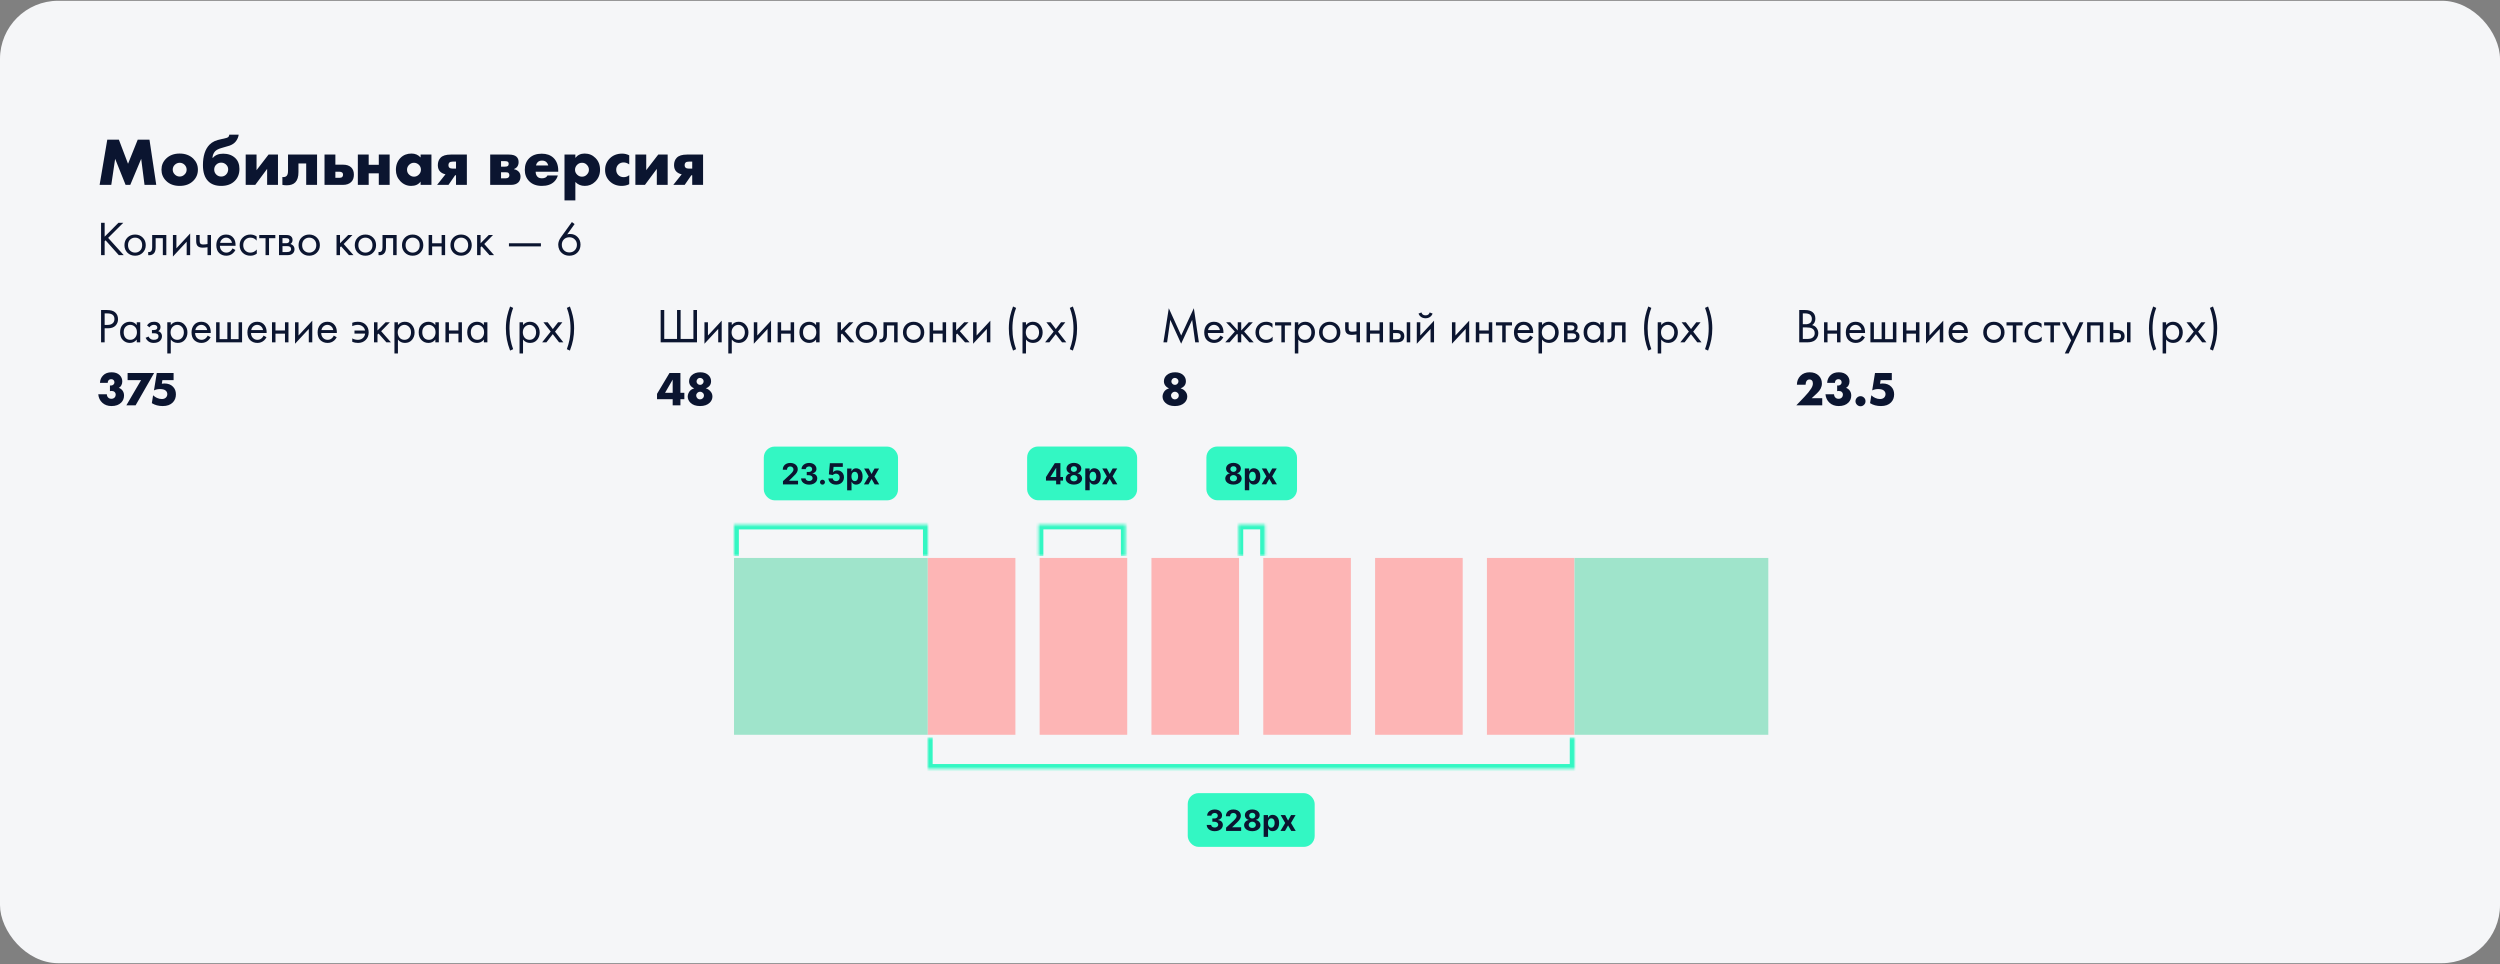 <svg width="1032" height="398" viewBox="0 0 1032 398" fill="none" xmlns="http://www.w3.org/2000/svg">
<rect x="0" y="0" width="1032" height="398" fill="#808080" stroke="none"/>
<rect y="0.32" width="1032" height="397.28" rx="24" fill="#F5F6F8"/>
<path d="M45.936 76.32H41.12L44.284 57.644H49.072L52.852 67.612L56.856 57.644H61.7L64.5 76.32H59.656L58.284 65.568L53.776 76.32H51.844L47.532 65.568L45.936 76.32ZM74.189 67.192C73.424 67.192 72.752 67.463 72.173 68.004C71.594 68.546 71.305 69.227 71.305 70.048C71.305 70.795 71.594 71.458 72.173 72.036C72.733 72.596 73.405 72.876 74.189 72.876C74.954 72.876 75.617 72.596 76.177 72.036C76.756 71.495 77.045 70.832 77.045 70.048C77.045 69.264 76.756 68.583 76.177 68.004C75.598 67.463 74.936 67.192 74.189 67.192ZM79.761 65.456C81.049 66.707 81.693 68.238 81.693 70.048C81.693 71.859 81.049 73.399 79.761 74.668C78.361 76.05 76.494 76.74 74.161 76.74C71.846 76.74 69.989 76.05 68.589 74.668C67.301 73.399 66.657 71.859 66.657 70.048C66.657 68.238 67.301 66.707 68.589 65.456C70.008 64.075 71.865 63.384 74.161 63.384C76.438 63.384 78.305 64.075 79.761 65.456ZM87.694 65.148H87.89C88.861 64.01 90.27 63.44 92.118 63.44C94.153 63.44 95.805 64.028 97.074 65.204C98.25 66.306 98.838 67.818 98.838 69.74C98.838 71.756 98.194 73.408 96.906 74.696C95.544 76.059 93.677 76.74 91.306 76.74C88.992 76.74 87.19 76.078 85.902 74.752C84.484 73.296 83.774 71.103 83.774 68.172C83.774 64.42 84.67 61.611 86.462 59.744C87.078 59.128 87.769 58.643 88.534 58.288C89.318 57.934 90.326 57.635 91.558 57.392L92.37 57.224C93.36 57.038 93.994 56.804 94.274 56.524C94.517 56.244 94.638 55.936 94.638 55.6H98.53C98.4 56.571 98.017 57.476 97.382 58.316C96.785 59.1 95.926 59.698 94.806 60.108C94.396 60.258 93.313 60.575 91.558 61.06C90.27 61.415 89.356 61.872 88.814 62.432C88.161 63.142 87.788 64.047 87.694 65.148ZM91.306 67.136C90.56 67.136 89.916 67.379 89.374 67.864C88.74 68.424 88.422 69.134 88.422 69.992C88.422 70.851 88.74 71.57 89.374 72.148C89.916 72.634 90.56 72.876 91.306 72.876C92.072 72.876 92.716 72.634 93.238 72.148C93.873 71.551 94.19 70.795 94.19 69.88C94.19 69.096 93.873 68.424 93.238 67.864C92.678 67.379 92.034 67.136 91.306 67.136ZM101.423 63.804H105.903V70.244L110.859 63.804H114.751V76.32H110.271V69.712L105.371 76.32H101.423V63.804ZM130.877 63.804V76.32H126.397V67.472H123.205V71.056C123.205 72.96 122.766 74.37 121.889 75.284C121.105 76.087 119.929 76.488 118.361 76.488C117.782 76.488 117.185 76.432 116.569 76.32V73.072C117.353 73.166 117.941 73.007 118.333 72.596C118.706 72.204 118.893 71.532 118.893 70.58V63.804H130.877ZM138.442 67.976H141.578C143.053 67.976 144.182 68.35 144.966 69.096C145.713 69.824 146.086 70.823 146.086 72.092C146.086 73.38 145.731 74.379 145.022 75.088C144.201 75.91 143.053 76.32 141.578 76.32H133.962V63.804H138.442V67.976ZM138.442 73.408H140.122C140.663 73.408 141.055 73.278 141.298 73.016C141.503 72.811 141.606 72.512 141.606 72.12C141.606 71.71 141.494 71.411 141.27 71.224C140.99 71 140.589 70.888 140.066 70.888H138.442V73.408ZM147.716 76.32V63.804H152.196V68.032H156.368V63.804H160.848V76.32H156.368V71.56H152.196V76.32H147.716ZM173.619 65.008V63.804H178.099V76.32H173.619V74.948C172.76 76.143 171.463 76.74 169.727 76.74C167.972 76.74 166.469 76.078 165.219 74.752C164.024 73.483 163.427 71.952 163.427 70.16C163.427 68.107 164.071 66.436 165.359 65.148C166.535 63.972 168.037 63.384 169.867 63.384C171.397 63.384 172.648 63.926 173.619 65.008ZM170.875 67.192C170.128 67.192 169.475 67.463 168.915 68.004C168.317 68.583 168.019 69.264 168.019 70.048C168.019 70.87 168.308 71.551 168.887 72.092C169.484 72.652 170.156 72.932 170.903 72.932C171.668 72.932 172.34 72.643 172.919 72.064C173.479 71.504 173.759 70.832 173.759 70.048C173.759 69.246 173.469 68.564 172.891 68.004C172.312 67.463 171.64 67.192 170.875 67.192ZM180.429 76.32L183.901 71.952C183.042 71.784 182.314 71.42 181.717 70.86C181.063 70.207 180.737 69.311 180.737 68.172C180.737 66.922 181.11 65.904 181.857 65.12C182.678 64.243 184.097 63.804 186.113 63.804H192.721V76.32H188.241V72.344H187.877L185.133 76.32H180.429ZM188.241 69.6V66.716H186.897C186.243 66.716 185.777 66.847 185.497 67.108C185.235 67.37 185.105 67.724 185.105 68.172C185.105 68.639 185.245 68.994 185.525 69.236C185.823 69.479 186.262 69.6 186.841 69.6H188.241ZM202.349 63.804H210.021C211.514 63.804 212.578 64.103 213.213 64.7C213.791 65.242 214.081 65.97 214.081 66.884C214.081 67.612 213.903 68.238 213.549 68.76C213.25 69.19 212.793 69.535 212.177 69.796V69.852C212.905 70.002 213.502 70.291 213.969 70.72C214.566 71.262 214.865 71.98 214.865 72.876C214.865 73.884 214.566 74.687 213.969 75.284C213.278 75.975 212.261 76.32 210.917 76.32H202.349V63.804ZM206.829 68.788H208.509C209.05 68.788 209.433 68.695 209.657 68.508C209.881 68.303 209.993 68.004 209.993 67.612C209.993 67.258 209.89 66.996 209.685 66.828C209.461 66.623 209.059 66.52 208.481 66.52H206.829V68.788ZM206.829 73.604H208.817C209.283 73.604 209.647 73.483 209.909 73.24C210.151 72.998 210.273 72.699 210.273 72.344C210.273 71.952 210.161 71.644 209.937 71.42C209.731 71.215 209.358 71.112 208.817 71.112H206.829V73.604ZM230.441 70.412V70.888H221.117C221.117 71.766 221.378 72.466 221.901 72.988C222.312 73.399 222.928 73.604 223.749 73.604C224.309 73.604 224.794 73.492 225.205 73.268C225.56 73.063 225.821 72.783 225.989 72.428H230.273C229.993 73.436 229.489 74.295 228.761 75.004C227.566 76.162 225.868 76.74 223.665 76.74C221.481 76.74 219.754 76.106 218.485 74.836C217.253 73.604 216.637 72.027 216.637 70.104C216.637 68.088 217.262 66.474 218.513 65.26C219.764 64.047 221.472 63.44 223.637 63.44C225.634 63.44 227.24 64.01 228.453 65.148C229.778 66.418 230.441 68.172 230.441 70.412ZM221.257 68.312H226.325C226.194 67.771 225.952 67.323 225.597 66.968C225.149 66.52 224.533 66.296 223.749 66.296C222.984 66.296 222.377 66.52 221.929 66.968C221.556 67.379 221.332 67.827 221.257 68.312ZM237.508 75.116V82.732H233.028V63.804H237.508V65.176C238.46 63.982 239.739 63.384 241.344 63.384C243.099 63.384 244.583 63.991 245.796 65.204C247.066 66.474 247.7 68.088 247.7 70.048C247.7 72.046 247.028 73.698 245.684 75.004C244.508 76.162 243.08 76.74 241.4 76.74C239.851 76.74 238.554 76.199 237.508 75.116ZM240.252 67.192C239.468 67.192 238.796 67.472 238.236 68.032C237.658 68.611 237.368 69.302 237.368 70.104C237.368 70.851 237.658 71.514 238.236 72.092C238.796 72.652 239.468 72.932 240.252 72.932C241.055 72.932 241.718 72.652 242.24 72.092C242.819 71.514 243.108 70.851 243.108 70.104C243.108 69.302 242.819 68.611 242.24 68.032C241.718 67.472 241.055 67.192 240.252 67.192ZM259.746 72.288V76.04C258.794 76.507 257.758 76.74 256.638 76.74C254.66 76.74 253.017 76.106 251.71 74.836C250.422 73.586 249.778 72.027 249.778 70.16C249.778 68.238 250.45 66.623 251.794 65.316C253.12 64.047 254.8 63.412 256.834 63.412C257.842 63.412 258.813 63.646 259.746 64.112V67.864C258.981 67.323 258.206 67.052 257.422 67.052C256.545 67.052 255.817 67.342 255.238 67.92C254.66 68.499 254.37 69.218 254.37 70.076C254.37 70.898 254.632 71.598 255.154 72.176C255.752 72.811 256.517 73.128 257.45 73.128C258.328 73.128 259.093 72.848 259.746 72.288ZM262.286 63.804H266.766V70.244L271.722 63.804H275.614V76.32H271.134V69.712L266.234 76.32H262.286V63.804ZM277.936 76.32L281.408 71.952C280.55 71.784 279.822 71.42 279.224 70.86C278.571 70.207 278.244 69.311 278.244 68.172C278.244 66.922 278.618 65.904 279.364 65.12C280.186 64.243 281.604 63.804 283.62 63.804H290.228V76.32H285.748V72.344H285.384L282.64 76.32H277.936ZM285.748 69.6V66.716H284.404C283.751 66.716 283.284 66.847 283.004 67.108C282.743 67.37 282.612 67.724 282.612 68.172C282.612 68.639 282.752 68.994 283.032 69.236C283.331 69.479 283.77 69.6 284.348 69.6H285.748Z" fill="#0B1530"/>
<path d="M43.2 91.98V97.7L48.88 91.98H50.88L44.64 98.2L51.08 105.32H49.04L43.58 99.2L43.2 99.58V105.32H41.72V91.98H43.2ZM58.907 104.32C58.081 105.147 57.034 105.56 55.767 105.56C54.501 105.56 53.447 105.147 52.607 104.32C51.781 103.494 51.367 102.454 51.367 101.2C51.367 99.934 51.781 98.887 52.607 98.06C53.447 97.234 54.501 96.82 55.767 96.82C57.034 96.82 58.081 97.234 58.907 98.06C59.747 98.887 60.167 99.934 60.167 101.2C60.167 102.454 59.747 103.494 58.907 104.32ZM57.827 98.92C57.267 98.374 56.581 98.1 55.767 98.1C54.954 98.1 54.261 98.38 53.687 98.94C53.127 99.487 52.847 100.24 52.847 101.2C52.847 102.16 53.134 102.914 53.707 103.46C54.281 104.007 54.967 104.28 55.767 104.28C56.567 104.28 57.254 104.007 57.827 103.46C58.401 102.914 58.687 102.16 58.687 101.2C58.687 100.227 58.401 99.467 57.827 98.92ZM68.656 97.02V105.32H67.216V98.34H64.256V102.08C64.256 103.16 64.042 103.96 63.616 104.48C63.136 105.067 62.469 105.36 61.616 105.36C61.509 105.36 61.362 105.347 61.176 105.32V104C61.309 104.027 61.416 104.04 61.496 104.04C61.962 104.04 62.309 103.86 62.536 103.5C62.722 103.207 62.816 102.734 62.816 102.08V97.02H68.656ZM71.379 97.02H72.82V102.5L78.499 96.38V105.32H77.059V99.78L71.379 105.9V97.02ZM85.663 105.32V102.06C84.877 102.18 84.223 102.24 83.703 102.24C82.797 102.24 82.123 102.04 81.683 101.64C81.217 101.227 80.983 100.547 80.983 99.6V97.02H82.423V99.4C82.423 99.854 82.483 100.18 82.603 100.38C82.79 100.74 83.21 100.92 83.863 100.92C84.45 100.92 85.05 100.86 85.663 100.74V97.02H87.103V105.32H85.663ZM95.977 102.54L97.177 103.2C96.897 103.734 96.557 104.18 96.157 104.54C95.397 105.22 94.477 105.56 93.397 105.56C92.277 105.56 91.31 105.2 90.497 104.48C89.697 103.747 89.297 102.66 89.297 101.22C89.297 99.954 89.657 98.907 90.377 98.08C91.11 97.24 92.09 96.82 93.317 96.82C94.704 96.82 95.75 97.327 96.457 98.34C97.017 99.14 97.277 100.18 97.237 101.46H90.777C90.79 102.3 91.05 102.98 91.557 103.5C92.064 104.02 92.684 104.28 93.417 104.28C94.07 104.28 94.637 104.08 95.117 103.68C95.49 103.36 95.777 102.98 95.977 102.54ZM90.877 100.26H95.757C95.637 99.607 95.35 99.087 94.897 98.7C94.457 98.3 93.93 98.1 93.317 98.1C92.717 98.1 92.184 98.307 91.717 98.72C91.264 99.12 90.984 99.634 90.877 100.26ZM105.946 97.62V99.34C105.293 98.514 104.426 98.1 103.346 98.1C102.533 98.1 101.839 98.38 101.266 98.94C100.693 99.487 100.406 100.24 100.406 101.2C100.406 102.16 100.693 102.914 101.266 103.46C101.839 104.007 102.526 104.28 103.326 104.28C104.393 104.28 105.286 103.847 106.006 102.98V104.7C105.219 105.274 104.339 105.56 103.366 105.56C102.073 105.56 101.006 105.154 100.166 104.34C99.339 103.514 98.926 102.474 98.926 101.22C98.926 99.954 99.346 98.907 100.186 98.08C101.026 97.24 102.086 96.82 103.366 96.82C104.326 96.82 105.186 97.087 105.946 97.62ZM113.655 98.34H111.055V105.32H109.615V98.34H107.015V97.02H113.655V98.34ZM115.169 97.02H118.309C119.069 97.02 119.649 97.18 120.049 97.5C120.529 97.887 120.769 98.407 120.769 99.06C120.769 99.78 120.469 100.334 119.869 100.72C120.282 100.827 120.629 101.014 120.909 101.28C121.349 101.707 121.569 102.24 121.569 102.88C121.569 103.68 121.282 104.307 120.709 104.76C120.215 105.134 119.562 105.32 118.749 105.32H115.169V97.02ZM116.609 100.4H118.129C118.515 100.4 118.822 100.32 119.049 100.16C119.315 99.96 119.449 99.674 119.449 99.3C119.449 98.967 119.315 98.7 119.049 98.5C118.849 98.367 118.462 98.3 117.889 98.3H116.609V100.4ZM116.609 104.04H118.389C119.002 104.04 119.435 103.947 119.689 103.76C120.009 103.52 120.169 103.214 120.169 102.84C120.169 102.44 120.029 102.127 119.749 101.9C119.495 101.7 119.062 101.6 118.449 101.6H116.609V104.04ZM130.782 104.32C129.956 105.147 128.909 105.56 127.642 105.56C126.376 105.56 125.322 105.147 124.482 104.32C123.656 103.494 123.242 102.454 123.242 101.2C123.242 99.934 123.656 98.887 124.482 98.06C125.322 97.234 126.376 96.82 127.642 96.82C128.909 96.82 129.956 97.234 130.782 98.06C131.622 98.887 132.042 99.934 132.042 101.2C132.042 102.454 131.622 103.494 130.782 104.32ZM129.702 98.92C129.142 98.374 128.456 98.1 127.642 98.1C126.829 98.1 126.136 98.38 125.562 98.94C125.002 99.487 124.722 100.24 124.722 101.2C124.722 102.16 125.009 102.914 125.582 103.46C126.156 104.007 126.842 104.28 127.642 104.28C128.442 104.28 129.129 104.007 129.702 103.46C130.276 102.914 130.562 102.16 130.562 101.2C130.562 100.227 130.276 99.467 129.702 98.92ZM138.919 97.02H140.359V100.42L143.719 97.02H145.479L141.879 100.72L145.919 105.32H144.039L140.799 101.68L140.359 102.1V105.32H138.919V97.02ZM153.985 104.32C153.159 105.147 152.112 105.56 150.845 105.56C149.579 105.56 148.525 105.147 147.685 104.32C146.859 103.494 146.445 102.454 146.445 101.2C146.445 99.934 146.859 98.887 147.685 98.06C148.525 97.234 149.579 96.82 150.845 96.82C152.112 96.82 153.159 97.234 153.985 98.06C154.825 98.887 155.245 99.934 155.245 101.2C155.245 102.454 154.825 103.494 153.985 104.32ZM152.905 98.92C152.345 98.374 151.659 98.1 150.845 98.1C150.032 98.1 149.339 98.38 148.765 98.94C148.205 99.487 147.925 100.24 147.925 101.2C147.925 102.16 148.212 102.914 148.785 103.46C149.359 104.007 150.045 104.28 150.845 104.28C151.645 104.28 152.332 104.007 152.905 103.46C153.479 102.914 153.765 102.16 153.765 101.2C153.765 100.227 153.479 99.467 152.905 98.92ZM163.734 97.02V105.32H162.294V98.34H159.334V102.08C159.334 103.16 159.12 103.96 158.694 104.48C158.214 105.067 157.547 105.36 156.694 105.36C156.587 105.36 156.44 105.347 156.254 105.32V104C156.387 104.027 156.494 104.04 156.574 104.04C157.04 104.04 157.387 103.86 157.614 103.5C157.8 103.207 157.894 102.734 157.894 102.08V97.02H163.734ZM173.478 104.32C172.651 105.147 171.604 105.56 170.338 105.56C169.071 105.56 168.018 105.147 167.178 104.32C166.351 103.494 165.938 102.454 165.938 101.2C165.938 99.934 166.351 98.887 167.178 98.06C168.018 97.234 169.071 96.82 170.338 96.82C171.604 96.82 172.651 97.234 173.478 98.06C174.318 98.887 174.738 99.934 174.738 101.2C174.738 102.454 174.318 103.494 173.478 104.32ZM172.398 98.92C171.838 98.374 171.151 98.1 170.338 98.1C169.524 98.1 168.831 98.38 168.258 98.94C167.698 99.487 167.418 100.24 167.418 101.2C167.418 102.16 167.704 102.914 168.278 103.46C168.851 104.007 169.538 104.28 170.338 104.28C171.138 104.28 171.824 104.007 172.398 103.46C172.971 102.914 173.258 102.16 173.258 101.2C173.258 100.227 172.971 99.467 172.398 98.92ZM176.946 105.32V97.02H178.386V100.42H182.306V97.02H183.746V105.32H182.306V101.74H178.386V105.32H176.946ZM193.478 104.32C192.651 105.147 191.604 105.56 190.338 105.56C189.071 105.56 188.018 105.147 187.178 104.32C186.351 103.494 185.938 102.454 185.938 101.2C185.938 99.934 186.351 98.887 187.178 98.06C188.018 97.234 189.071 96.82 190.338 96.82C191.604 96.82 192.651 97.234 193.478 98.06C194.318 98.887 194.738 99.934 194.738 101.2C194.738 102.454 194.318 103.494 193.478 104.32ZM192.398 98.92C191.838 98.374 191.151 98.1 190.338 98.1C189.524 98.1 188.831 98.38 188.258 98.94C187.698 99.487 187.418 100.24 187.418 101.2C187.418 102.16 187.704 102.914 188.278 103.46C188.851 104.007 189.538 104.28 190.338 104.28C191.138 104.28 191.824 104.007 192.398 103.46C192.971 102.914 193.258 102.16 193.258 101.2C193.258 100.227 192.971 99.467 192.398 98.92ZM196.946 97.02H198.386V100.42L201.746 97.02H203.506L199.906 100.72L203.946 105.32H202.066L198.826 101.68L198.386 102.1V105.32H196.946V97.02ZM210.091 101.7V100.42H223.291V101.7H210.091ZM236.075 91.66L237.195 92.5L234.135 96.76C234.509 96.64 234.902 96.58 235.315 96.58C236.582 96.58 237.615 97 238.415 97.84C239.229 98.68 239.635 99.727 239.635 100.98C239.635 102.314 239.202 103.414 238.335 104.28C237.482 105.134 236.389 105.56 235.055 105.56C234.069 105.56 233.209 105.327 232.475 104.86C231.755 104.38 231.235 103.807 230.915 103.14C230.595 102.46 230.435 101.754 230.435 101.02C230.435 100.007 230.802 98.987 231.535 97.96L236.075 91.66ZM235.035 104.2C235.942 104.2 236.689 103.9 237.275 103.3C237.862 102.687 238.155 101.927 238.155 101.02C238.155 100.127 237.855 99.394 237.255 98.82C236.669 98.234 235.922 97.94 235.015 97.94C234.109 97.94 233.362 98.234 232.775 98.82C232.202 99.407 231.915 100.14 231.915 101.02C231.915 101.927 232.202 102.687 232.775 103.3C233.362 103.9 234.115 104.2 235.035 104.2Z" fill="#0B1530"/>
<path d="M41.72 127.98H44.14C45.66 127.98 46.78 128.294 47.5 128.92C48.313 129.614 48.72 130.567 48.72 131.78C48.72 132.82 48.367 133.707 47.66 134.44C46.967 135.16 45.913 135.52 44.5 135.52H43.2V141.32H41.72V127.98ZM43.2 129.38V134.12H44.42C45.3 134.12 45.987 133.907 46.48 133.48C46.987 133.054 47.24 132.46 47.24 131.7C47.24 130.154 46.26 129.38 44.3 129.38H43.2ZM56.45 134.2V133.02H57.891V141.32H56.45V140.16C55.73 141.094 54.784 141.56 53.611 141.56C52.49 141.56 51.537 141.174 50.751 140.4C49.964 139.627 49.571 138.547 49.571 137.16C49.571 135.8 49.957 134.74 50.73 133.98C51.517 133.207 52.477 132.82 53.611 132.82C54.81 132.82 55.757 133.28 56.45 134.2ZM53.77 134.1C53.011 134.1 52.364 134.374 51.831 134.92C51.31 135.454 51.05 136.2 51.05 137.16C51.05 138.08 51.291 138.834 51.77 139.42C52.264 139.994 52.931 140.28 53.77 140.28C54.611 140.28 55.277 139.98 55.77 139.38C56.277 138.78 56.531 138.047 56.531 137.18C56.531 136.194 56.251 135.434 55.691 134.9C55.13 134.367 54.49 134.1 53.77 134.1ZM61.698 135.14L60.698 134.32C61.018 133.854 61.371 133.507 61.758 133.28C62.278 132.974 62.885 132.82 63.578 132.82C64.418 132.82 65.071 133.014 65.538 133.4C66.018 133.814 66.258 134.34 66.258 134.98C66.258 135.754 65.945 136.334 65.318 136.72C65.718 136.814 66.038 136.994 66.278 137.26C66.665 137.674 66.858 138.18 66.858 138.78C66.858 139.674 66.498 140.387 65.778 140.92C65.191 141.347 64.404 141.56 63.418 141.56C62.538 141.56 61.798 141.327 61.198 140.86C60.745 140.527 60.378 140.054 60.098 139.44L61.338 138.92C61.484 139.294 61.731 139.607 62.078 139.86C62.451 140.14 62.904 140.28 63.438 140.28C64.064 140.28 64.531 140.174 64.838 139.96C65.225 139.707 65.418 139.32 65.418 138.8C65.418 138.374 65.251 138.054 64.918 137.84C64.638 137.654 64.184 137.56 63.558 137.56H62.718V136.24H63.418C63.925 136.24 64.284 136.167 64.498 136.02C64.791 135.834 64.938 135.58 64.938 135.26C64.938 134.887 64.818 134.6 64.578 134.4C64.351 134.2 63.998 134.1 63.518 134.1C63.105 134.1 62.724 134.207 62.378 134.42C62.084 134.607 61.858 134.847 61.698 135.14ZM70.495 140.16V145.92H69.055V133.02H70.495V134.18C71.229 133.274 72.175 132.82 73.335 132.82C74.575 132.82 75.555 133.26 76.275 134.14C77.009 135.007 77.375 136.034 77.375 137.22C77.375 138.42 77.015 139.447 76.295 140.3C75.575 141.14 74.609 141.56 73.395 141.56C72.182 141.56 71.215 141.094 70.495 140.16ZM73.195 140.28C74.009 140.28 74.662 139.987 75.155 139.4C75.649 138.8 75.895 138.074 75.895 137.22C75.895 136.26 75.622 135.5 75.075 134.94C74.529 134.38 73.895 134.1 73.175 134.1C72.455 134.1 71.815 134.38 71.255 134.94C70.695 135.5 70.415 136.254 70.415 137.2C70.415 138.067 70.669 138.8 71.175 139.4C71.695 139.987 72.369 140.28 73.195 140.28ZM85.743 138.54L86.943 139.2C86.663 139.734 86.323 140.18 85.923 140.54C85.163 141.22 84.243 141.56 83.163 141.56C82.043 141.56 81.076 141.2 80.263 140.48C79.463 139.747 79.063 138.66 79.063 137.22C79.063 135.954 79.423 134.907 80.143 134.08C80.876 133.24 81.856 132.82 83.083 132.82C84.469 132.82 85.516 133.327 86.223 134.34C86.783 135.14 87.043 136.18 87.003 137.46H80.543C80.556 138.3 80.816 138.98 81.323 139.5C81.829 140.02 82.449 140.28 83.183 140.28C83.836 140.28 84.403 140.08 84.883 139.68C85.256 139.36 85.543 138.98 85.743 138.54ZM80.643 136.26H85.523C85.403 135.607 85.116 135.087 84.663 134.7C84.223 134.3 83.696 134.1 83.083 134.1C82.483 134.1 81.949 134.307 81.483 134.72C81.029 135.12 80.749 135.634 80.643 136.26ZM89.212 141.32V133.02H90.652V140H93.852V133.02H95.292V140H98.492V133.02H99.932V141.32H89.212ZM108.809 138.54L110.009 139.2C109.729 139.734 109.389 140.18 108.989 140.54C108.229 141.22 107.309 141.56 106.229 141.56C105.109 141.56 104.142 141.2 103.329 140.48C102.529 139.747 102.129 138.66 102.129 137.22C102.129 135.954 102.489 134.907 103.209 134.08C103.942 133.24 104.922 132.82 106.149 132.82C107.536 132.82 108.582 133.327 109.289 134.34C109.849 135.14 110.109 136.18 110.069 137.46H103.609C103.622 138.3 103.882 138.98 104.389 139.5C104.896 140.02 105.516 140.28 106.249 140.28C106.902 140.28 107.469 140.08 107.949 139.68C108.322 139.36 108.609 138.98 108.809 138.54ZM103.709 136.26H108.589C108.469 135.607 108.182 135.087 107.729 134.7C107.289 134.3 106.762 134.1 106.149 134.1C105.549 134.1 105.016 134.307 104.549 134.72C104.096 135.12 103.816 135.634 103.709 136.26ZM112.278 141.32V133.02H113.718V136.42H117.638V133.02H119.078V141.32H117.638V137.74H113.718V141.32H112.278ZM121.79 133.02H123.23V138.5L128.91 132.38V141.32H127.47V135.78L121.79 141.9V133.02ZM137.793 138.54L138.993 139.2C138.713 139.734 138.373 140.18 137.973 140.54C137.213 141.22 136.293 141.56 135.213 141.56C134.093 141.56 133.127 141.2 132.313 140.48C131.513 139.747 131.113 138.66 131.113 137.22C131.113 135.954 131.473 134.907 132.193 134.08C132.927 133.24 133.907 132.82 135.133 132.82C136.52 132.82 137.567 133.327 138.273 134.34C138.833 135.14 139.093 136.18 139.053 137.46H132.593C132.607 138.3 132.867 138.98 133.373 139.5C133.88 140.02 134.5 140.28 135.233 140.28C135.887 140.28 136.453 140.08 136.933 139.68C137.307 139.36 137.593 138.98 137.793 138.54ZM132.693 136.26H137.573C137.453 135.607 137.167 135.087 136.713 134.7C136.273 134.3 135.747 134.1 135.133 134.1C134.533 134.1 134 134.307 133.533 134.72C133.08 135.12 132.8 135.634 132.693 136.26ZM145.41 134.64V133.24C146.104 132.96 146.857 132.82 147.67 132.82C149.07 132.82 150.17 133.227 150.97 134.04C151.784 134.854 152.19 135.914 152.19 137.22C152.19 138.487 151.777 139.527 150.95 140.34C150.137 141.154 149.077 141.56 147.77 141.56C146.944 141.56 146.157 141.407 145.41 141.1V139.7C146.144 140.087 146.924 140.28 147.75 140.28C148.524 140.28 149.19 140.047 149.75 139.58C150.31 139.1 150.63 138.48 150.71 137.72H146.33V136.44H150.71C150.55 135.707 150.197 135.134 149.65 134.72C149.104 134.307 148.464 134.1 147.73 134.1C146.957 134.1 146.184 134.28 145.41 134.64ZM154.387 133.02H155.827V136.42L159.187 133.02H160.947L157.347 136.72L161.387 141.32H159.507L156.267 137.68L155.827 138.1V141.32H154.387V133.02ZM164.265 140.16V145.92H162.825V133.02H164.265V134.18C164.998 133.274 165.945 132.82 167.105 132.82C168.345 132.82 169.325 133.26 170.045 134.14C170.778 135.007 171.145 136.034 171.145 137.22C171.145 138.42 170.785 139.447 170.065 140.3C169.345 141.14 168.378 141.56 167.165 141.56C165.952 141.56 164.985 141.094 164.265 140.16ZM166.965 140.28C167.778 140.28 168.432 139.987 168.925 139.4C169.418 138.8 169.665 138.074 169.665 137.22C169.665 136.26 169.392 135.5 168.845 134.94C168.298 134.38 167.665 134.1 166.945 134.1C166.225 134.1 165.585 134.38 165.025 134.94C164.465 135.5 164.185 136.254 164.185 137.2C164.185 138.067 164.438 138.8 164.945 139.4C165.465 139.987 166.138 140.28 166.965 140.28ZM179.712 134.2V133.02H181.152V141.32H179.712V140.16C178.992 141.094 178.046 141.56 176.872 141.56C175.752 141.56 174.799 141.174 174.012 140.4C173.226 139.627 172.832 138.547 172.832 137.16C172.832 135.8 173.219 134.74 173.992 133.98C174.779 133.207 175.739 132.82 176.872 132.82C178.072 132.82 179.019 133.28 179.712 134.2ZM177.032 134.1C176.272 134.1 175.626 134.374 175.092 134.92C174.572 135.454 174.312 136.2 174.312 137.16C174.312 138.08 174.552 138.834 175.032 139.42C175.526 139.994 176.192 140.28 177.032 140.28C177.872 140.28 178.539 139.98 179.032 139.38C179.539 138.78 179.792 138.047 179.792 137.18C179.792 136.194 179.512 135.434 178.952 134.9C178.392 134.367 177.752 134.1 177.032 134.1ZM183.88 141.32V133.02H185.32V136.42H189.24V133.02H190.68V141.32H189.24V137.74H185.32V141.32H183.88ZM199.751 134.2V133.02H201.191V141.32H199.751V140.16C199.031 141.094 198.085 141.56 196.911 141.56C195.791 141.56 194.838 141.174 194.051 140.4C193.265 139.627 192.871 138.547 192.871 137.16C192.871 135.8 193.258 134.74 194.031 133.98C194.818 133.207 195.778 132.82 196.911 132.82C198.111 132.82 199.058 133.28 199.751 134.2ZM197.071 134.1C196.311 134.1 195.665 134.374 195.131 134.92C194.611 135.454 194.351 136.2 194.351 137.16C194.351 138.08 194.591 138.834 195.071 139.42C195.565 139.994 196.231 140.28 197.071 140.28C197.911 140.28 198.578 139.98 199.071 139.38C199.578 138.78 199.831 138.047 199.831 137.18C199.831 136.194 199.551 135.434 198.991 134.9C198.431 134.367 197.791 134.1 197.071 134.1ZM210.567 126.52L211.827 127.1C211.387 128.26 211.047 129.414 210.807 130.56C210.473 132.174 210.307 133.854 210.307 135.6C210.307 137.334 210.467 138.96 210.787 140.48C211.027 141.654 211.373 142.874 211.827 144.14L210.567 144.72C209.953 143.107 209.513 141.6 209.247 140.2C208.967 138.72 208.827 137.174 208.827 135.56C208.827 133.72 209.013 131.987 209.387 130.36C209.68 129.107 210.073 127.827 210.567 126.52ZM215.905 140.16V145.92H214.465V133.02H215.905V134.18C216.639 133.274 217.585 132.82 218.745 132.82C219.985 132.82 220.965 133.26 221.685 134.14C222.419 135.007 222.785 136.034 222.785 137.22C222.785 138.42 222.425 139.447 221.705 140.3C220.985 141.14 220.019 141.56 218.805 141.56C217.592 141.56 216.625 141.094 215.905 140.16ZM218.605 140.28C219.419 140.28 220.072 139.987 220.565 139.4C221.059 138.8 221.305 138.074 221.305 137.22C221.305 136.26 221.032 135.5 220.485 134.94C219.939 134.38 219.305 134.1 218.585 134.1C217.865 134.1 217.225 134.38 216.665 134.94C216.105 135.5 215.825 136.254 215.825 137.2C215.825 138.067 216.079 138.8 216.585 139.4C217.105 139.987 217.779 140.28 218.605 140.28ZM223.793 141.32L227.333 136.88L224.313 133.02H226.073L228.213 135.84L230.393 133.02H232.153L229.113 136.9L232.553 141.32H230.793L228.173 137.94L225.553 141.32H223.793ZM233.995 127.1L235.255 126.52C235.748 127.827 236.142 129.107 236.435 130.36C236.808 131.987 236.995 133.72 236.995 135.56C236.995 137.174 236.855 138.72 236.575 140.2C236.308 141.6 235.868 143.107 235.255 144.72L233.995 144.14C234.448 142.874 234.795 141.654 235.035 140.48C235.355 138.96 235.515 137.334 235.515 135.6C235.515 133.854 235.348 132.174 235.015 130.56C234.775 129.414 234.435 128.26 233.995 127.1Z" fill="#0B1530"/>
<path d="M40.56 162.76H44.1C44.127 163.32 44.307 163.767 44.64 164.1C44.96 164.447 45.413 164.62 46 164.62C46.547 164.62 47 164.427 47.36 164.04C47.627 163.734 47.76 163.367 47.76 162.94C47.76 162.447 47.587 162.054 47.24 161.76C46.933 161.507 46.507 161.38 45.96 161.38C45.733 161.38 45.54 161.407 45.38 161.46V159.12C45.967 159.2 46.44 159.087 46.8 158.78C47.093 158.527 47.24 158.214 47.24 157.84C47.24 157.44 47.12 157.12 46.88 156.88C46.64 156.64 46.313 156.52 45.9 156.52C45.487 156.52 45.167 156.634 44.94 156.86C44.633 157.14 44.48 157.534 44.48 158.04H41.26C41.327 156.8 41.76 155.78 42.56 154.98C43.387 154.114 44.56 153.68 46.08 153.68C47.493 153.68 48.6 154.074 49.4 154.86C50.12 155.58 50.48 156.44 50.48 157.44C50.48 158.054 50.347 158.6 50.08 159.08C49.827 159.547 49.487 159.887 49.06 160.1C49.713 160.34 50.24 160.747 50.64 161.32C51.013 161.867 51.2 162.52 51.2 163.28C51.2 164.44 50.807 165.414 50.02 166.2C49.073 167.147 47.747 167.62 46.04 167.62C44.48 167.62 43.207 167.16 42.22 166.24C41.247 165.347 40.693 164.187 40.56 162.76ZM52.156 167.32L58.236 156.92H52.676V153.98H63.616L55.976 167.32H52.156ZM71.658 153.98V156.92H67.038L66.798 158.4C67.211 158.334 67.571 158.3 67.878 158.3C69.371 158.3 70.544 158.74 71.398 159.62C72.211 160.434 72.618 161.487 72.618 162.78C72.618 164.127 72.191 165.24 71.338 166.12C70.365 167.12 68.978 167.62 67.178 167.62C65.445 167.62 63.944 167.22 62.678 166.42L63.198 163.18C63.705 163.647 64.238 164.007 64.798 164.26C65.451 164.567 66.118 164.72 66.798 164.72C67.544 164.72 68.124 164.5 68.538 164.06C68.885 163.687 69.058 163.234 69.058 162.7C69.058 162.114 68.844 161.634 68.418 161.26C67.924 160.82 67.124 160.6 66.018 160.6C65.124 160.6 64.305 160.787 63.558 161.16L64.718 153.98H71.658Z" fill="#0B1530"/>
<path d="M272.72 141.32V127.98H274.2V139.92H279.48V127.98H280.96V139.92H286.24V127.98H287.72V141.32H272.72ZM290.798 133.02H292.238V138.5L297.918 132.38V141.32H296.478V135.78L290.798 141.9V133.02ZM302.081 140.16V145.92H300.641V133.02H302.081V134.18C302.815 133.274 303.761 132.82 304.921 132.82C306.161 132.82 307.141 133.26 307.861 134.14C308.595 135.007 308.961 136.034 308.961 137.22C308.961 138.42 308.601 139.447 307.881 140.3C307.161 141.14 306.195 141.56 304.981 141.56C303.768 141.56 302.801 141.094 302.081 140.16ZM304.781 140.28C305.595 140.28 306.248 139.987 306.741 139.4C307.235 138.8 307.481 138.074 307.481 137.22C307.481 136.26 307.208 135.5 306.661 134.94C306.115 134.38 305.481 134.1 304.761 134.1C304.041 134.1 303.401 134.38 302.841 134.94C302.281 135.5 302.001 136.254 302.001 137.2C302.001 138.067 302.255 138.8 302.761 139.4C303.281 139.987 303.955 140.28 304.781 140.28ZM311.169 133.02H312.609V138.5L318.289 132.38V141.32H316.849V135.78L311.169 141.9V133.02ZM321.012 141.32V133.02H322.452V136.42H326.372V133.02H327.812V141.32H326.372V137.74H322.452V141.32H321.012ZM336.884 134.2V133.02H338.324V141.32H336.884V140.16C336.164 141.094 335.217 141.56 334.044 141.56C332.924 141.56 331.971 141.174 331.184 140.4C330.397 139.627 330.004 138.547 330.004 137.16C330.004 135.8 330.391 134.74 331.164 133.98C331.951 133.207 332.911 132.82 334.044 132.82C335.244 132.82 336.191 133.28 336.884 134.2ZM334.204 134.1C333.444 134.1 332.797 134.374 332.264 134.92C331.744 135.454 331.484 136.2 331.484 137.16C331.484 138.08 331.724 138.834 332.204 139.42C332.697 139.994 333.364 140.28 334.204 140.28C335.044 140.28 335.711 139.98 336.204 139.38C336.711 138.78 336.964 138.047 336.964 137.18C336.964 136.194 336.684 135.434 336.124 134.9C335.564 134.367 334.924 134.1 334.204 134.1ZM345.719 133.02H347.159V136.42L350.519 133.02H352.279L348.679 136.72L352.719 141.32H350.839L347.599 137.68L347.159 138.1V141.32H345.719V133.02ZM360.786 140.32C359.96 141.147 358.913 141.56 357.646 141.56C356.38 141.56 355.326 141.147 354.486 140.32C353.66 139.494 353.246 138.454 353.246 137.2C353.246 135.934 353.66 134.887 354.486 134.06C355.326 133.234 356.38 132.82 357.646 132.82C358.913 132.82 359.96 133.234 360.786 134.06C361.626 134.887 362.046 135.934 362.046 137.2C362.046 138.454 361.626 139.494 360.786 140.32ZM359.706 134.92C359.146 134.374 358.46 134.1 357.646 134.1C356.833 134.1 356.14 134.38 355.566 134.94C355.006 135.487 354.726 136.24 354.726 137.2C354.726 138.16 355.013 138.914 355.586 139.46C356.16 140.007 356.846 140.28 357.646 140.28C358.446 140.28 359.133 140.007 359.706 139.46C360.28 138.914 360.566 138.16 360.566 137.2C360.566 136.227 360.28 135.467 359.706 134.92ZM370.535 133.02V141.32H369.095V134.34H366.135V138.08C366.135 139.16 365.921 139.96 365.495 140.48C365.015 141.067 364.348 141.36 363.495 141.36C363.388 141.36 363.241 141.347 363.055 141.32V140C363.188 140.027 363.295 140.04 363.375 140.04C363.841 140.04 364.188 139.86 364.415 139.5C364.601 139.207 364.695 138.734 364.695 138.08V133.02H370.535ZM380.278 140.32C379.452 141.147 378.405 141.56 377.138 141.56C375.872 141.56 374.818 141.147 373.978 140.32C373.152 139.494 372.738 138.454 372.738 137.2C372.738 135.934 373.152 134.887 373.978 134.06C374.818 133.234 375.872 132.82 377.138 132.82C378.405 132.82 379.452 133.234 380.278 134.06C381.118 134.887 381.538 135.934 381.538 137.2C381.538 138.454 381.118 139.494 380.278 140.32ZM379.198 134.92C378.638 134.374 377.952 134.1 377.138 134.1C376.325 134.1 375.632 134.38 375.058 134.94C374.498 135.487 374.218 136.24 374.218 137.2C374.218 138.16 374.505 138.914 375.078 139.46C375.652 140.007 376.338 140.28 377.138 140.28C377.938 140.28 378.625 140.007 379.198 139.46C379.772 138.914 380.058 138.16 380.058 137.2C380.058 136.227 379.772 135.467 379.198 134.92ZM383.747 141.32V133.02H385.187V136.42H389.107V133.02H390.547V141.32H389.107V137.74H385.187V141.32H383.747ZM393.258 133.02H394.698V136.42L398.058 133.02H399.818L396.218 136.72L400.258 141.32H398.378L395.138 137.68L394.698 138.1V141.32H393.258V133.02ZM401.696 133.02H403.136V138.5L408.816 132.38V141.32H407.376V135.78L401.696 141.9V133.02ZM418.188 126.52L419.448 127.1C419.008 128.26 418.668 129.414 418.428 130.56C418.094 132.174 417.928 133.854 417.928 135.6C417.928 137.334 418.088 138.96 418.408 140.48C418.648 141.654 418.994 142.874 419.448 144.14L418.188 144.72C417.574 143.107 417.134 141.6 416.868 140.2C416.588 138.72 416.448 137.174 416.448 135.56C416.448 133.72 416.634 131.987 417.008 130.36C417.301 129.107 417.694 127.827 418.188 126.52ZM423.527 140.16V145.92H422.087V133.02H423.527V134.18C424.26 133.274 425.207 132.82 426.367 132.82C427.607 132.82 428.587 133.26 429.307 134.14C430.04 135.007 430.407 136.034 430.407 137.22C430.407 138.42 430.047 139.447 429.327 140.3C428.607 141.14 427.64 141.56 426.427 141.56C425.213 141.56 424.247 141.094 423.527 140.16ZM426.227 140.28C427.04 140.28 427.693 139.987 428.187 139.4C428.68 138.8 428.927 138.074 428.927 137.22C428.927 136.26 428.653 135.5 428.107 134.94C427.56 134.38 426.927 134.1 426.207 134.1C425.487 134.1 424.847 134.38 424.287 134.94C423.727 135.5 423.447 136.254 423.447 137.2C423.447 138.067 423.7 138.8 424.207 139.4C424.727 139.987 425.4 140.28 426.227 140.28ZM431.414 141.32L434.954 136.88L431.934 133.02H433.694L435.834 135.84L438.014 133.02H439.774L436.734 136.9L440.174 141.32H438.414L435.794 137.94L433.174 141.32H431.414ZM441.616 127.1L442.876 126.52C443.369 127.827 443.763 129.107 444.056 130.36C444.429 131.987 444.616 133.72 444.616 135.56C444.616 137.174 444.476 138.72 444.196 140.2C443.929 141.6 443.489 143.107 442.876 144.72L441.616 144.14C442.069 142.874 442.416 141.654 442.656 140.48C442.976 138.96 443.136 137.334 443.136 135.6C443.136 133.854 442.969 132.174 442.636 130.56C442.396 129.414 442.056 128.26 441.616 127.1Z" fill="#0B1530"/>
<path d="M280.88 153.98V162.14H282.5V164.8H280.88V167.32H277.68V164.8H271.22V162.58L276.36 153.98H280.88ZM274.54 162.14H277.68V156.7L274.54 162.14ZM291.352 160.3C292.019 160.5 292.592 160.84 293.072 161.32C293.752 161.987 294.092 162.774 294.092 163.68C294.092 164.64 293.732 165.48 293.012 166.2C292.066 167.147 290.719 167.62 288.972 167.62C287.252 167.62 285.926 167.154 284.992 166.22C284.259 165.487 283.892 164.64 283.892 163.68C283.892 163.254 283.986 162.82 284.172 162.38C284.359 161.927 284.592 161.56 284.872 161.28C285.312 160.84 285.872 160.514 286.552 160.3C286.072 160.114 285.672 159.86 285.352 159.54C284.752 158.94 284.452 158.234 284.452 157.42C284.452 156.434 284.819 155.594 285.552 154.9C286.432 154.087 287.619 153.68 289.112 153.68C290.579 153.68 291.726 154.107 292.552 154.96C293.206 155.614 293.532 156.427 293.532 157.4C293.532 158.24 293.259 158.934 292.712 159.48C292.352 159.84 291.899 160.114 291.352 160.3ZM289.032 156C288.579 156 288.212 156.154 287.932 156.46C287.666 156.754 287.532 157.094 287.532 157.48C287.532 157.814 287.672 158.134 287.952 158.44C288.232 158.734 288.586 158.88 289.012 158.88C289.399 158.88 289.726 158.747 289.992 158.48C290.299 158.174 290.452 157.834 290.452 157.46C290.452 157.034 290.299 156.68 289.992 156.4C289.699 156.134 289.379 156 289.032 156ZM288.992 161.7C288.579 161.7 288.206 161.854 287.872 162.16C287.552 162.48 287.392 162.847 287.392 163.26C287.392 163.7 287.546 164.074 287.852 164.38C288.172 164.7 288.552 164.86 288.992 164.86C289.432 164.86 289.806 164.707 290.112 164.4C290.432 164.08 290.592 163.7 290.592 163.26C290.592 162.82 290.432 162.454 290.112 162.16C289.792 161.854 289.419 161.7 288.992 161.7Z" fill="#0B1530"/>
<path d="M481.78 141.32H480.26L482.48 127.24L487.6 138.5L492.82 127.22L494.9 141.32H493.38L492.12 132.04L487.58 141.88L483.1 132.04L481.78 141.32ZM503.786 138.54L504.986 139.2C504.706 139.734 504.366 140.18 503.966 140.54C503.206 141.22 502.286 141.56 501.206 141.56C500.086 141.56 499.119 141.2 498.306 140.48C497.506 139.747 497.106 138.66 497.106 137.22C497.106 135.954 497.466 134.907 498.186 134.08C498.919 133.24 499.899 132.82 501.126 132.82C502.512 132.82 503.559 133.327 504.266 134.34C504.826 135.14 505.086 136.18 505.046 137.46H498.586C498.599 138.3 498.859 138.98 499.366 139.5C499.872 140.02 500.492 140.28 501.226 140.28C501.879 140.28 502.446 140.08 502.926 139.68C503.299 139.36 503.586 138.98 503.786 138.54ZM498.686 136.26H503.566C503.446 135.607 503.159 135.087 502.706 134.7C502.266 134.3 501.739 134.1 501.126 134.1C500.526 134.1 499.992 134.307 499.526 134.72C499.072 135.12 498.792 135.634 498.686 136.26ZM510.939 133.02H512.379V136.42L515.499 133.02H517.179L513.579 136.86L517.539 141.32H515.739L512.659 137.82L512.379 138.1V141.32H510.939V138.1L510.659 137.82L507.579 141.32H505.779L509.739 136.86L506.139 133.02H507.819L510.939 136.42V133.02ZM525.278 133.62V135.34C524.625 134.514 523.758 134.1 522.678 134.1C521.865 134.1 521.171 134.38 520.598 134.94C520.025 135.487 519.738 136.24 519.738 137.2C519.738 138.16 520.025 138.914 520.598 139.46C521.171 140.007 521.858 140.28 522.658 140.28C523.725 140.28 524.618 139.847 525.338 138.98V140.7C524.551 141.274 523.671 141.56 522.698 141.56C521.405 141.56 520.338 141.154 519.498 140.34C518.671 139.514 518.258 138.474 518.258 137.22C518.258 135.954 518.678 134.907 519.518 134.08C520.358 133.24 521.418 132.82 522.698 132.82C523.658 132.82 524.518 133.087 525.278 133.62ZM532.988 134.34H530.388V141.32H528.948V134.34H526.348V133.02H532.988V134.34ZM535.941 140.16V145.92H534.501V133.02H535.941V134.18C536.674 133.274 537.621 132.82 538.781 132.82C540.021 132.82 541.001 133.26 541.721 134.14C542.454 135.007 542.821 136.034 542.821 137.22C542.821 138.42 542.461 139.447 541.741 140.3C541.021 141.14 540.054 141.56 538.841 141.56C537.627 141.56 536.661 141.094 535.941 140.16ZM538.641 140.28C539.454 140.28 540.107 139.987 540.601 139.4C541.094 138.8 541.341 138.074 541.341 137.22C541.341 136.26 541.067 135.5 540.521 134.94C539.974 134.38 539.341 134.1 538.621 134.1C537.901 134.1 537.261 134.38 536.701 134.94C536.141 135.5 535.861 136.254 535.861 137.2C535.861 138.067 536.114 138.8 536.621 139.4C537.141 139.987 537.814 140.28 538.641 140.28ZM552.048 140.32C551.221 141.147 550.175 141.56 548.908 141.56C547.641 141.56 546.588 141.147 545.748 140.32C544.921 139.494 544.508 138.454 544.508 137.2C544.508 135.934 544.921 134.887 545.748 134.06C546.588 133.234 547.641 132.82 548.908 132.82C550.175 132.82 551.221 133.234 552.048 134.06C552.888 134.887 553.308 135.934 553.308 137.2C553.308 138.454 552.888 139.494 552.048 140.32ZM550.968 134.92C550.408 134.374 549.721 134.1 548.908 134.1C548.095 134.1 547.401 134.38 546.828 134.94C546.268 135.487 545.988 136.24 545.988 137.2C545.988 138.16 546.275 138.914 546.848 139.46C547.421 140.007 548.108 140.28 548.908 140.28C549.708 140.28 550.395 140.007 550.968 139.46C551.541 138.914 551.828 138.16 551.828 137.2C551.828 136.227 551.541 135.467 550.968 134.92ZM559.956 141.32V138.06C559.17 138.18 558.516 138.24 557.996 138.24C557.09 138.24 556.416 138.04 555.976 137.64C555.51 137.227 555.276 136.547 555.276 135.6V133.02H556.716V135.4C556.716 135.854 556.776 136.18 556.896 136.38C557.083 136.74 557.503 136.92 558.156 136.92C558.743 136.92 559.343 136.86 559.956 136.74V133.02H561.396V141.32H559.956ZM564.11 141.32V133.02H565.55V136.42H569.47V133.02H570.91V141.32H569.47V137.74H565.55V141.32H564.11ZM573.622 141.32V133.02H575.062V136.2H576.542C577.688 136.2 578.528 136.474 579.062 137.02C579.488 137.447 579.702 138.027 579.702 138.76C579.702 139.534 579.455 140.154 578.962 140.62C578.468 141.087 577.655 141.32 576.522 141.32H573.622ZM575.062 140.04H576.402C577.002 140.04 577.428 139.967 577.682 139.82C578.042 139.58 578.222 139.227 578.222 138.76C578.222 138.28 578.048 137.934 577.702 137.72C577.462 137.56 577.035 137.48 576.422 137.48H575.062V140.04ZM580.702 141.32V133.02H582.142V141.32H580.702ZM584.852 133.02H586.292V138.5L591.972 132.38V141.32H590.532V135.78L584.852 141.9V133.02ZM585.572 129.44L586.772 128.98C587.012 129.78 587.579 130.18 588.472 130.18C589.366 130.18 589.932 129.78 590.172 128.98L591.372 129.44C591.159 130.04 590.792 130.514 590.272 130.86C589.766 131.207 589.166 131.38 588.472 131.38C587.779 131.38 587.172 131.207 586.652 130.86C586.146 130.514 585.786 130.04 585.572 129.44ZM599.364 133.02H600.804V138.5L606.484 132.38V141.32H605.044V135.78L599.364 141.9V133.02ZM609.208 141.32V133.02H610.648V136.42H614.568V133.02H616.008V141.32H614.568V137.74H610.648V141.32H609.208ZM624.159 134.34H621.559V141.32H620.119V134.34H617.519V133.02H624.159V134.34ZM631.637 138.54L632.837 139.2C632.557 139.734 632.217 140.18 631.817 140.54C631.057 141.22 630.137 141.56 629.057 141.56C627.937 141.56 626.971 141.2 626.157 140.48C625.357 139.747 624.957 138.66 624.957 137.22C624.957 135.954 625.317 134.907 626.037 134.08C626.771 133.24 627.751 132.82 628.977 132.82C630.364 132.82 631.411 133.327 632.117 134.34C632.677 135.14 632.937 136.18 632.897 137.46H626.437C626.451 138.3 626.711 138.98 627.217 139.5C627.724 140.02 628.344 140.28 629.077 140.28C629.731 140.28 630.297 140.08 630.777 139.68C631.151 139.36 631.437 138.98 631.637 138.54ZM626.537 136.26H631.417C631.297 135.607 631.011 135.087 630.557 134.7C630.117 134.3 629.591 134.1 628.977 134.1C628.377 134.1 627.844 134.307 627.377 134.72C626.924 135.12 626.644 135.634 626.537 136.26ZM636.546 140.16V145.92H635.106V133.02H636.546V134.18C637.279 133.274 638.226 132.82 639.386 132.82C640.626 132.82 641.606 133.26 642.326 134.14C643.059 135.007 643.426 136.034 643.426 137.22C643.426 138.42 643.066 139.447 642.346 140.3C641.626 141.14 640.659 141.56 639.446 141.56C638.233 141.56 637.266 141.094 636.546 140.16ZM639.246 140.28C640.059 140.28 640.713 139.987 641.206 139.4C641.699 138.8 641.946 138.074 641.946 137.22C641.946 136.26 641.673 135.5 641.126 134.94C640.579 134.38 639.946 134.1 639.226 134.1C638.506 134.1 637.866 134.38 637.306 134.94C636.746 135.5 636.466 136.254 636.466 137.2C636.466 138.067 636.719 138.8 637.226 139.4C637.746 139.987 638.419 140.28 639.246 140.28ZM645.633 133.02H648.773C649.533 133.02 650.113 133.18 650.513 133.5C650.993 133.887 651.233 134.407 651.233 135.06C651.233 135.78 650.933 136.334 650.333 136.72C650.747 136.827 651.093 137.014 651.373 137.28C651.813 137.707 652.033 138.24 652.033 138.88C652.033 139.68 651.747 140.307 651.173 140.76C650.68 141.134 650.027 141.32 649.213 141.32H645.633V133.02ZM647.073 136.4H648.593C648.98 136.4 649.287 136.32 649.513 136.16C649.78 135.96 649.913 135.674 649.913 135.3C649.913 134.967 649.78 134.7 649.513 134.5C649.313 134.367 648.927 134.3 648.353 134.3H647.073V136.4ZM647.073 140.04H648.853C649.467 140.04 649.9 139.947 650.153 139.76C650.473 139.52 650.633 139.214 650.633 138.84C650.633 138.44 650.493 138.127 650.213 137.9C649.96 137.7 649.527 137.6 648.913 137.6H647.073V140.04ZM660.587 134.2V133.02H662.027V141.32H660.587V140.16C659.867 141.094 658.921 141.56 657.747 141.56C656.627 141.56 655.674 141.174 654.887 140.4C654.101 139.627 653.707 138.547 653.707 137.16C653.707 135.8 654.094 134.74 654.867 133.98C655.654 133.207 656.614 132.82 657.747 132.82C658.947 132.82 659.894 133.28 660.587 134.2ZM657.907 134.1C657.147 134.1 656.501 134.374 655.967 134.92C655.447 135.454 655.187 136.2 655.187 137.16C655.187 138.08 655.427 138.834 655.907 139.42C656.401 139.994 657.067 140.28 657.907 140.28C658.747 140.28 659.414 139.98 659.907 139.38C660.414 138.78 660.667 138.047 660.667 137.18C660.667 136.194 660.387 135.434 659.827 134.9C659.267 134.367 658.627 134.1 657.907 134.1ZM671.035 133.02V141.32H669.595V134.34H666.635V138.08C666.635 139.16 666.421 139.96 665.995 140.48C665.515 141.067 664.848 141.36 663.995 141.36C663.888 141.36 663.741 141.347 663.555 141.32V140C663.688 140.027 663.795 140.04 663.875 140.04C664.341 140.04 664.688 139.86 664.915 139.5C665.101 139.207 665.195 138.734 665.195 138.08V133.02H671.035ZM680.406 126.52L681.666 127.1C681.226 128.26 680.886 129.414 680.646 130.56C680.313 132.174 680.146 133.854 680.146 135.6C680.146 137.334 680.306 138.96 680.626 140.48C680.866 141.654 681.213 142.874 681.666 144.14L680.406 144.72C679.793 143.107 679.353 141.6 679.086 140.2C678.806 138.72 678.666 137.174 678.666 135.56C678.666 133.72 678.853 131.987 679.226 130.36C679.52 129.107 679.913 127.827 680.406 126.52ZM685.745 140.16V145.92H684.305V133.02H685.745V134.18C686.479 133.274 687.425 132.82 688.585 132.82C689.825 132.82 690.805 133.26 691.525 134.14C692.259 135.007 692.625 136.034 692.625 137.22C692.625 138.42 692.265 139.447 691.545 140.3C690.825 141.14 689.859 141.56 688.645 141.56C687.432 141.56 686.465 141.094 685.745 140.16ZM688.445 140.28C689.259 140.28 689.912 139.987 690.405 139.4C690.899 138.8 691.145 138.074 691.145 137.22C691.145 136.26 690.872 135.5 690.325 134.94C689.779 134.38 689.145 134.1 688.425 134.1C687.705 134.1 687.065 134.38 686.505 134.94C685.945 135.5 685.665 136.254 685.665 137.2C685.665 138.067 685.919 138.8 686.425 139.4C686.945 139.987 687.619 140.28 688.445 140.28ZM693.633 141.32L697.173 136.88L694.153 133.02H695.913L698.053 135.84L700.233 133.02H701.993L698.953 136.9L702.393 141.32H700.633L698.013 137.94L695.393 141.32H693.633ZM703.835 127.1L705.095 126.52C705.588 127.827 705.981 129.107 706.275 130.36C706.648 131.987 706.835 133.72 706.835 135.56C706.835 137.174 706.695 138.72 706.415 140.2C706.148 141.6 705.708 143.107 705.095 144.72L703.835 144.14C704.288 142.874 704.635 141.654 704.875 140.48C705.195 138.96 705.355 137.334 705.355 135.6C705.355 133.854 705.188 132.174 704.855 130.56C704.615 129.414 704.275 128.26 703.835 127.1Z" fill="#0B1530"/>
<path d="M487.36 160.3C488.027 160.5 488.6 160.84 489.08 161.32C489.76 161.987 490.1 162.774 490.1 163.68C490.1 164.64 489.74 165.48 489.02 166.2C488.073 167.147 486.727 167.62 484.98 167.62C483.26 167.62 481.933 167.154 481 166.22C480.267 165.487 479.9 164.64 479.9 163.68C479.9 163.254 479.993 162.82 480.18 162.38C480.367 161.927 480.6 161.56 480.88 161.28C481.32 160.84 481.88 160.514 482.56 160.3C482.08 160.114 481.68 159.86 481.36 159.54C480.76 158.94 480.46 158.234 480.46 157.42C480.46 156.434 480.827 155.594 481.56 154.9C482.44 154.087 483.627 153.68 485.12 153.68C486.587 153.68 487.733 154.107 488.56 154.96C489.213 155.614 489.54 156.427 489.54 157.4C489.54 158.24 489.267 158.934 488.72 159.48C488.36 159.84 487.907 160.114 487.36 160.3ZM485.04 156C484.587 156 484.22 156.154 483.94 156.46C483.673 156.754 483.54 157.094 483.54 157.48C483.54 157.814 483.68 158.134 483.96 158.44C484.24 158.734 484.593 158.88 485.02 158.88C485.407 158.88 485.733 158.747 486 158.48C486.307 158.174 486.46 157.834 486.46 157.46C486.46 157.034 486.307 156.68 486 156.4C485.707 156.134 485.387 156 485.04 156ZM485 161.7C484.587 161.7 484.213 161.854 483.88 162.16C483.56 162.48 483.4 162.847 483.4 163.26C483.4 163.7 483.553 164.074 483.86 164.38C484.18 164.7 484.56 164.86 485 164.86C485.44 164.86 485.813 164.707 486.12 164.4C486.44 164.08 486.6 163.7 486.6 163.26C486.6 162.82 486.44 162.454 486.12 162.16C485.8 161.854 485.427 161.7 485 161.7Z" fill="#0B1530"/>
<path d="M742.72 127.98H745.12C746.453 127.98 747.473 128.26 748.18 128.82C748.98 129.434 749.38 130.354 749.38 131.58C749.38 132.727 748.94 133.6 748.06 134.2C748.913 134.414 749.547 134.847 749.96 135.5C750.387 136.14 750.6 136.827 750.6 137.56C750.6 138.16 750.467 138.714 750.2 139.22C749.947 139.727 749.627 140.134 749.24 140.44C748.493 141.027 747.427 141.32 746.04 141.32H742.72V127.98ZM744.2 129.38V133.84H745.32C745.52 133.84 745.713 133.834 745.9 133.82C746.087 133.794 746.307 133.74 746.56 133.66C746.827 133.567 747.053 133.447 747.24 133.3C747.44 133.154 747.607 132.934 747.74 132.64C747.873 132.347 747.94 132.007 747.94 131.62C747.94 131.207 747.86 130.854 747.7 130.56C747.54 130.254 747.36 130.027 747.16 129.88C746.96 129.734 746.72 129.62 746.44 129.54C746.16 129.46 745.947 129.414 745.8 129.4C745.653 129.387 745.507 129.38 745.36 129.38H744.2ZM744.2 135.16V139.92H745.9C746.98 139.92 747.76 139.734 748.24 139.36C748.827 138.934 749.12 138.32 749.12 137.52C749.12 136.627 748.74 135.974 747.98 135.56C747.5 135.294 746.747 135.16 745.72 135.16H744.2ZM752.965 141.32V133.02H754.405V136.42H758.325V133.02H759.765V141.32H758.325V137.74H754.405V141.32H752.965ZM768.637 138.54L769.837 139.2C769.557 139.734 769.217 140.18 768.817 140.54C768.057 141.22 767.137 141.56 766.057 141.56C764.937 141.56 763.971 141.2 763.157 140.48C762.357 139.747 761.957 138.66 761.957 137.22C761.957 135.954 762.317 134.907 763.037 134.08C763.771 133.24 764.751 132.82 765.977 132.82C767.364 132.82 768.411 133.327 769.117 134.34C769.677 135.14 769.937 136.18 769.897 137.46H763.437C763.451 138.3 763.711 138.98 764.217 139.5C764.724 140.02 765.344 140.28 766.077 140.28C766.731 140.28 767.297 140.08 767.777 139.68C768.151 139.36 768.437 138.98 768.637 138.54ZM763.537 136.26H768.417C768.297 135.607 768.011 135.087 767.557 134.7C767.117 134.3 766.591 134.1 765.977 134.1C765.377 134.1 764.844 134.307 764.377 134.72C763.924 135.12 763.644 135.634 763.537 136.26ZM772.106 141.32V133.02H773.546V140H776.746V133.02H778.186V140H781.386V133.02H782.826V141.32H772.106ZM785.544 141.32V133.02H786.984V136.42H790.904V133.02H792.344V141.32H790.904V137.74H786.984V141.32H785.544ZM795.055 133.02H796.495V138.5L802.175 132.38V141.32H800.735V135.78L795.055 141.9V133.02ZM811.059 138.54L812.259 139.2C811.979 139.734 811.639 140.18 811.239 140.54C810.479 141.22 809.559 141.56 808.479 141.56C807.359 141.56 806.392 141.2 805.579 140.48C804.779 139.747 804.379 138.66 804.379 137.22C804.379 135.954 804.739 134.907 805.459 134.08C806.192 133.24 807.172 132.82 808.399 132.82C809.786 132.82 810.832 133.327 811.539 134.34C812.099 135.14 812.359 136.18 812.319 137.46H805.859C805.872 138.3 806.132 138.98 806.639 139.5C807.146 140.02 807.766 140.28 808.499 140.28C809.152 140.28 809.719 140.08 810.199 139.68C810.572 139.36 810.859 138.98 811.059 138.54ZM805.959 136.26H810.839C810.719 135.607 810.432 135.087 809.979 134.7C809.539 134.3 809.012 134.1 808.399 134.1C807.799 134.1 807.266 134.307 806.799 134.72C806.346 135.12 806.066 135.634 805.959 136.26ZM826.216 140.32C825.389 141.147 824.343 141.56 823.076 141.56C821.809 141.56 820.756 141.147 819.916 140.32C819.089 139.494 818.676 138.454 818.676 137.2C818.676 135.934 819.089 134.887 819.916 134.06C820.756 133.234 821.809 132.82 823.076 132.82C824.343 132.82 825.389 133.234 826.216 134.06C827.056 134.887 827.476 135.934 827.476 137.2C827.476 138.454 827.056 139.494 826.216 140.32ZM825.136 134.92C824.576 134.374 823.889 134.1 823.076 134.1C822.263 134.1 821.569 134.38 820.996 134.94C820.436 135.487 820.156 136.24 820.156 137.2C820.156 138.16 820.443 138.914 821.016 139.46C821.589 140.007 822.276 140.28 823.076 140.28C823.876 140.28 824.563 140.007 825.136 139.46C825.709 138.914 825.996 138.16 825.996 137.2C825.996 136.227 825.709 135.467 825.136 134.92ZM834.929 134.34H832.329V141.32H830.889V134.34H828.289V133.02H834.929V134.34ZM842.747 133.62V135.34C842.093 134.514 841.227 134.1 840.147 134.1C839.333 134.1 838.64 134.38 838.067 134.94C837.493 135.487 837.207 136.24 837.207 137.2C837.207 138.16 837.493 138.914 838.067 139.46C838.64 140.007 839.327 140.28 840.127 140.28C841.193 140.28 842.087 139.847 842.807 138.98V140.7C842.02 141.274 841.14 141.56 840.167 141.56C838.873 141.56 837.807 141.154 836.967 140.34C836.14 139.514 835.727 138.474 835.727 137.22C835.727 135.954 836.147 134.907 836.987 134.08C837.827 133.24 838.887 132.82 840.167 132.82C841.127 132.82 841.987 133.087 842.747 133.62ZM850.456 134.34H847.856V141.32H846.416V134.34H843.816V133.02H850.456V134.34ZM852.34 145.92L854.98 140.54L851.16 133.02H852.8L855.74 138.96L858.44 133.02H860.04L853.94 145.92H852.34ZM861.559 133.02H868.239V141.32H866.799V134.34H862.999V141.32H861.559V133.02ZM870.954 141.32V133.02H872.394V136.2H873.874C875.02 136.2 875.86 136.474 876.394 137.02C876.82 137.447 877.034 138.027 877.034 138.76C877.034 139.534 876.787 140.154 876.294 140.62C875.8 141.087 874.987 141.32 873.854 141.32H870.954ZM872.394 140.04H873.734C874.334 140.04 874.76 139.967 875.014 139.82C875.374 139.58 875.554 139.227 875.554 138.76C875.554 138.28 875.38 137.934 875.034 137.72C874.794 137.56 874.367 137.48 873.754 137.48H872.394V140.04ZM878.034 141.32V133.02H879.474V141.32H878.034ZM888.832 126.52L890.092 127.1C889.652 128.26 889.312 129.414 889.072 130.56C888.739 132.174 888.572 133.854 888.572 135.6C888.572 137.334 888.732 138.96 889.052 140.48C889.292 141.654 889.639 142.874 890.092 144.14L888.832 144.72C888.219 143.107 887.779 141.6 887.512 140.2C887.232 138.72 887.092 137.174 887.092 135.56C887.092 133.72 887.279 131.987 887.652 130.36C887.946 129.107 888.339 127.827 888.832 126.52ZM894.171 140.16V145.92H892.731V133.02H894.171V134.18C894.904 133.274 895.851 132.82 897.011 132.82C898.251 132.82 899.231 133.26 899.951 134.14C900.684 135.007 901.051 136.034 901.051 137.22C901.051 138.42 900.691 139.447 899.971 140.3C899.251 141.14 898.284 141.56 897.071 141.56C895.858 141.56 894.891 141.094 894.171 140.16ZM896.871 140.28C897.684 140.28 898.338 139.987 898.831 139.4C899.324 138.8 899.571 138.074 899.571 137.22C899.571 136.26 899.298 135.5 898.751 134.94C898.204 134.38 897.571 134.1 896.851 134.1C896.131 134.1 895.491 134.38 894.931 134.94C894.371 135.5 894.091 136.254 894.091 137.2C894.091 138.067 894.344 138.8 894.851 139.4C895.371 139.987 896.044 140.28 896.871 140.28ZM902.058 141.32L905.598 136.88L902.578 133.02H904.338L906.478 135.84L908.658 133.02H910.418L907.378 136.9L910.818 141.32H909.058L906.438 137.94L903.818 141.32H902.058ZM912.26 127.1L913.52 126.52C914.014 127.827 914.407 129.107 914.7 130.36C915.074 131.987 915.26 133.72 915.26 135.56C915.26 137.174 915.12 138.72 914.84 140.2C914.574 141.6 914.134 143.107 913.52 144.72L912.26 144.14C912.714 142.874 913.06 141.654 913.3 140.48C913.62 138.96 913.78 137.334 913.78 135.6C913.78 133.854 913.614 132.174 913.28 130.56C913.04 129.414 912.7 128.26 912.26 127.1Z" fill="#0B1530"/>
<path d="M752.22 164.38V167.32H741.52L744.9 163.78C746.113 162.514 747.027 161.387 747.64 160.4C748.12 159.654 748.36 158.96 748.36 158.32C748.36 157.76 748.227 157.334 747.96 157.04C747.72 156.774 747.393 156.64 746.98 156.64C746.487 156.64 746.1 156.82 745.82 157.18C745.527 157.554 745.367 158.1 745.34 158.82H741.76C741.773 157.327 742.267 156.094 743.24 155.12C744.2 154.16 745.46 153.68 747.02 153.68C748.607 153.68 749.86 154.14 750.78 155.06C751.647 155.927 752.08 157.02 752.08 158.34C752.08 159.754 751.42 161.074 750.1 162.3L747.86 164.38H752.22ZM753.552 162.76H757.092C757.119 163.32 757.299 163.767 757.632 164.1C757.952 164.447 758.406 164.62 758.992 164.62C759.539 164.62 759.992 164.427 760.352 164.04C760.619 163.734 760.752 163.367 760.752 162.94C760.752 162.447 760.579 162.054 760.232 161.76C759.926 161.507 759.499 161.38 758.952 161.38C758.726 161.38 758.532 161.407 758.372 161.46V159.12C758.959 159.2 759.432 159.087 759.792 158.78C760.086 158.527 760.232 158.214 760.232 157.84C760.232 157.44 760.112 157.12 759.872 156.88C759.632 156.64 759.306 156.52 758.892 156.52C758.479 156.52 758.159 156.634 757.932 156.86C757.626 157.14 757.472 157.534 757.472 158.04H754.252C754.319 156.8 754.752 155.78 755.552 154.98C756.379 154.114 757.552 153.68 759.072 153.68C760.486 153.68 761.592 154.074 762.392 154.86C763.112 155.58 763.472 156.44 763.472 157.44C763.472 158.054 763.339 158.6 763.072 159.08C762.819 159.547 762.479 159.887 762.052 160.1C762.706 160.34 763.232 160.747 763.632 161.32C764.006 161.867 764.192 162.52 764.192 163.28C764.192 164.44 763.799 165.414 763.012 166.2C762.066 167.147 760.739 167.62 759.032 167.62C757.472 167.62 756.199 167.16 755.212 166.24C754.239 165.347 753.686 164.187 753.552 162.76ZM769.484 167.08C769.071 167.494 768.584 167.7 768.024 167.7C767.464 167.7 766.978 167.494 766.564 167.08C766.151 166.667 765.944 166.18 765.944 165.62C765.944 165.06 766.151 164.574 766.564 164.16C766.978 163.747 767.464 163.54 768.024 163.54C768.584 163.54 769.078 163.754 769.504 164.18C769.891 164.567 770.084 165.047 770.084 165.62C770.084 166.194 769.884 166.68 769.484 167.08ZM780.939 153.98V156.92H776.319L776.079 158.4C776.492 158.334 776.852 158.3 777.159 158.3C778.652 158.3 779.826 158.74 780.679 159.62C781.492 160.434 781.899 161.487 781.899 162.78C781.899 164.127 781.472 165.24 780.619 166.12C779.646 167.12 778.259 167.62 776.459 167.62C774.726 167.62 773.226 167.22 771.959 166.42L772.479 163.18C772.986 163.647 773.519 164.007 774.079 164.26C774.732 164.567 775.399 164.72 776.079 164.72C776.826 164.72 777.406 164.5 777.819 164.06C778.166 163.687 778.339 163.234 778.339 162.7C778.339 162.114 778.126 161.634 777.699 161.26C777.206 160.82 776.406 160.6 775.299 160.6C774.406 160.6 773.586 160.787 772.839 161.16L773.999 153.98H780.939Z" fill="#0B1530"/>
<rect x="303" y="230.32" width="80" height="73" fill="#9FE4CB"/>
<rect x="383" y="230.32" width="36.16" height="73" fill="#FDB5B5"/>
<rect x="429.161" y="230.32" width="36.16" height="73" fill="#FDB5B5"/>
<rect x="475.32" y="230.32" width="36.16" height="73" fill="#FDB5B5"/>
<rect x="521.48" y="230.32" width="36.16" height="73" fill="#FDB5B5"/>
<rect x="567.641" y="230.32" width="36.16" height="73" fill="#FDB5B5"/>
<rect x="613.8" y="230.32" width="36.16" height="73" fill="#FDB5B5"/>
<rect x="649.96" y="230.32" width="80" height="73" fill="#9FE4CB"/>
<mask id="path-20-inside-1_808_2693" fill="white">
<path d="M428.704 229.523L428.704 216.523L464.704 216.523L464.704 229.523L428.704 229.523Z"/>
</mask>
<path d="M428.704 216.523L428.704 214.523L426.704 214.523L426.704 216.523L428.704 216.523ZM464.704 216.523L466.704 216.523L466.704 214.523L464.704 214.523L464.704 216.523ZM430.704 229.523L430.704 216.523L426.704 216.523L426.704 229.523L430.704 229.523ZM428.704 218.523L464.704 218.523L464.704 214.523L428.704 214.523L428.704 218.523ZM462.704 216.523L462.704 229.523L466.704 229.523L466.704 216.523L462.704 216.523Z" fill="#33F7C3" mask="url(#path-20-inside-1_808_2693)"/>
<rect x="468.657" y="205.773" width="43.906" height="20.703" rx="3.752" transform="rotate(-180 468.657 205.773)" fill="#33F7C3"/>
<rect x="468.657" y="205.773" width="43.906" height="20.703" rx="3.752" transform="rotate(-180 468.657 205.773)" stroke="#33F7C3" stroke-width="1.501"/>
<path d="M431.779 198.387V196.933L435.424 191.191H436.678V193.203H435.936L433.638 196.839V196.908H438.818V198.387H431.779ZM435.97 199.922V197.944L436.004 197.3V191.191H437.735V199.922H435.97ZM443.305 200.041C442.649 200.041 442.065 199.935 441.553 199.721C441.044 199.505 440.645 199.211 440.355 198.839C440.065 198.467 439.92 198.045 439.92 197.573C439.92 197.209 440.002 196.875 440.167 196.571C440.335 196.264 440.562 196.01 440.849 195.808C441.137 195.603 441.458 195.472 441.813 195.416V195.356C441.347 195.262 440.969 195.036 440.679 194.678C440.389 194.317 440.244 193.898 440.244 193.42C440.244 192.968 440.376 192.566 440.641 192.214C440.905 191.858 441.267 191.58 441.728 191.378C442.191 191.173 442.717 191.071 443.305 191.071C443.894 191.071 444.418 191.173 444.878 191.378C445.342 191.583 445.705 191.863 445.97 192.218C446.234 192.57 446.368 192.971 446.371 193.42C446.368 193.901 446.22 194.32 445.927 194.678C445.634 195.036 445.259 195.262 444.802 195.356V195.416C445.151 195.472 445.468 195.603 445.752 195.808C446.039 196.01 446.267 196.264 446.434 196.571C446.605 196.875 446.692 197.209 446.695 197.573C446.692 198.045 446.545 198.467 446.255 198.839C445.966 199.211 445.565 199.505 445.053 199.721C444.544 199.935 443.962 200.041 443.305 200.041ZM443.305 198.686C443.598 198.686 443.854 198.633 444.073 198.528C444.291 198.42 444.462 198.272 444.584 198.084C444.709 197.894 444.772 197.675 444.772 197.428C444.772 197.175 444.708 196.952 444.58 196.758C444.452 196.562 444.279 196.409 444.06 196.298C443.841 196.184 443.589 196.127 443.305 196.127C443.024 196.127 442.772 196.184 442.551 196.298C442.329 196.409 442.154 196.562 442.026 196.758C441.901 196.952 441.839 197.175 441.839 197.428C441.839 197.675 441.9 197.894 442.022 198.084C442.144 198.272 442.316 198.42 442.538 198.528C442.759 198.633 443.015 198.686 443.305 198.686ZM443.305 194.785C443.55 194.785 443.767 194.735 443.957 194.635C444.148 194.536 444.297 194.398 444.405 194.222C444.513 194.046 444.567 193.842 444.567 193.612C444.567 193.385 444.513 193.186 444.405 193.015C444.297 192.842 444.149 192.707 443.962 192.61C443.774 192.511 443.555 192.461 443.305 192.461C443.058 192.461 442.839 192.511 442.649 192.61C442.458 192.707 442.309 192.842 442.201 193.015C442.096 193.186 442.043 193.385 442.043 193.612C442.043 193.842 442.097 194.046 442.205 194.222C442.313 194.398 442.462 194.536 442.653 194.635C442.843 194.735 443.061 194.785 443.305 194.785ZM448.002 202.378V193.373H449.793V194.473H449.874C449.954 194.297 450.069 194.118 450.219 193.936C450.373 193.751 450.572 193.598 450.816 193.476C451.063 193.351 451.37 193.288 451.737 193.288C452.215 193.288 452.655 193.413 453.059 193.663C453.462 193.911 453.785 194.284 454.026 194.785C454.268 195.282 454.389 195.906 454.389 196.656C454.389 197.387 454.271 198.003 454.035 198.506C453.802 199.007 453.484 199.386 453.08 199.645C452.679 199.901 452.23 200.028 451.733 200.028C451.38 200.028 451.08 199.97 450.833 199.854C450.589 199.737 450.388 199.591 450.232 199.415C450.076 199.235 449.956 199.055 449.874 198.873H449.819V202.378H448.002ZM449.78 196.648C449.78 197.037 449.834 197.377 449.942 197.667C450.05 197.956 450.206 198.182 450.411 198.344C450.616 198.504 450.864 198.583 451.157 198.583C451.453 198.583 451.703 198.502 451.908 198.34C452.112 198.175 452.267 197.948 452.372 197.658C452.48 197.365 452.534 197.028 452.534 196.648C452.534 196.27 452.482 195.937 452.377 195.65C452.271 195.363 452.116 195.138 451.912 194.976C451.707 194.814 451.456 194.733 451.157 194.733C450.862 194.733 450.612 194.812 450.407 194.968C450.205 195.124 450.05 195.346 449.942 195.633C449.834 195.92 449.78 196.258 449.78 196.648ZM456.883 193.373L458.085 195.663L459.317 193.373H461.18L459.283 196.648L461.232 199.922H459.377L458.085 197.658L456.815 199.922H454.939L456.883 196.648L455.007 193.373H456.883Z" fill="#0B1530"/>
<mask id="path-24-inside-2_808_2693" fill="white">
<path d="M303 229.549L303 216.549L383 216.549L383 229.549L303 229.549Z"/>
</mask>
<path d="M303 216.549L303 214.549L301 214.549L301 216.549L303 216.549ZM383 216.549L385 216.549L385 214.549L383 214.549L383 216.549ZM305 229.549L305 216.549L301 216.549L301 229.549L305 229.549ZM303 218.549L383 218.549L383 214.549L303 214.549L303 218.549ZM381 216.549L381 229.549L385 229.549L385 216.549L381 216.549Z" fill="#33F7C3" mask="url(#path-24-inside-2_808_2693)"/>
<rect x="369.953" y="205.798" width="53.906" height="20.703" rx="3.752" transform="rotate(-180 369.953 205.798)" fill="#33F7C3"/>
<rect x="369.953" y="205.798" width="53.906" height="20.703" rx="3.752" transform="rotate(-180 369.953 205.798)" stroke="#33F7C3" stroke-width="1.501"/>
<path d="M323.208 199.947V198.617L326.316 195.739C326.58 195.484 326.802 195.253 326.981 195.049C327.163 194.844 327.301 194.644 327.394 194.448C327.488 194.249 327.535 194.034 327.535 193.804C327.535 193.548 327.477 193.328 327.36 193.143C327.244 192.955 327.085 192.812 326.883 192.712C326.681 192.61 326.452 192.559 326.196 192.559C325.929 192.559 325.696 192.613 325.497 192.721C325.298 192.829 325.145 192.984 325.037 193.186C324.929 193.387 324.875 193.628 324.875 193.906H323.122C323.122 193.335 323.252 192.839 323.51 192.418C323.769 191.998 324.131 191.672 324.598 191.442C325.064 191.212 325.601 191.097 326.209 191.097C326.834 191.097 327.379 191.207 327.842 191.429C328.308 191.648 328.671 191.952 328.929 192.341C329.188 192.731 329.317 193.177 329.317 193.68C329.317 194.01 329.252 194.335 329.121 194.656C328.993 194.978 328.764 195.334 328.435 195.727C328.105 196.116 327.64 196.583 327.04 197.129L325.766 198.378V198.438H329.432V199.947H323.208ZM333.997 200.067C333.361 200.067 332.794 199.957 332.296 199.738C331.802 199.517 331.411 199.213 331.124 198.826C330.839 198.437 330.693 197.988 330.685 197.479H332.543C332.555 197.692 332.624 197.88 332.752 198.042C332.883 198.201 333.056 198.324 333.272 198.412C333.488 198.501 333.731 198.545 334.001 198.545C334.283 198.545 334.532 198.495 334.748 198.395C334.964 198.296 335.133 198.158 335.255 197.982C335.377 197.806 335.438 197.602 335.438 197.372C335.438 197.139 335.373 196.933 335.242 196.754C335.114 196.572 334.929 196.43 334.688 196.328C334.449 196.225 334.165 196.174 333.835 196.174H333.021V194.818H333.835C334.114 194.818 334.36 194.77 334.573 194.673C334.789 194.577 334.956 194.443 335.076 194.273C335.195 194.099 335.255 193.898 335.255 193.667C335.255 193.448 335.202 193.257 335.097 193.092C334.995 192.924 334.85 192.793 334.662 192.7C334.478 192.606 334.262 192.559 334.014 192.559C333.764 192.559 333.535 192.604 333.328 192.695C333.12 192.783 332.954 192.91 332.829 193.075C332.704 193.24 332.637 193.433 332.629 193.655H330.859C330.868 193.151 331.011 192.708 331.29 192.324C331.569 191.941 331.944 191.641 332.416 191.425C332.89 191.206 333.426 191.097 334.023 191.097C334.625 191.097 335.153 191.206 335.605 191.425C336.056 191.644 336.407 191.939 336.658 192.312C336.911 192.681 337.036 193.096 337.033 193.556C337.036 194.045 336.884 194.453 336.577 194.78C336.272 195.107 335.876 195.314 335.387 195.403V195.471C336.029 195.553 336.518 195.776 336.854 196.14C337.192 196.501 337.36 196.953 337.357 197.496C337.36 197.993 337.216 198.435 336.926 198.822C336.639 199.208 336.243 199.512 335.737 199.734C335.231 199.956 334.651 200.067 333.997 200.067ZM339.516 200.058C339.235 200.058 338.993 199.959 338.791 199.76C338.592 199.558 338.493 199.316 338.493 199.035C338.493 198.756 338.592 198.518 338.791 198.319C338.993 198.12 339.235 198.02 339.516 198.02C339.789 198.02 340.028 198.12 340.232 198.319C340.437 198.518 340.539 198.756 340.539 199.035C340.539 199.222 340.491 199.394 340.394 199.551C340.301 199.704 340.177 199.828 340.023 199.922C339.87 200.013 339.701 200.058 339.516 200.058ZM345.132 200.067C344.53 200.067 343.992 199.956 343.521 199.734C343.052 199.512 342.679 199.207 342.404 198.817C342.128 198.428 341.984 197.982 341.973 197.479H343.764C343.783 197.817 343.926 198.091 344.19 198.302C344.454 198.512 344.768 198.617 345.132 198.617C345.422 198.617 345.678 198.553 345.899 198.425C346.124 198.295 346.299 198.114 346.424 197.884C346.552 197.651 346.616 197.384 346.616 197.082C346.616 196.775 346.55 196.505 346.42 196.272C346.292 196.039 346.114 195.857 345.887 195.727C345.659 195.596 345.399 195.529 345.106 195.526C344.851 195.526 344.602 195.579 344.36 195.684C344.122 195.789 343.935 195.933 343.802 196.115L342.16 195.82L342.574 191.216H347.912V192.725H344.096L343.87 194.912H343.921C344.075 194.696 344.306 194.517 344.616 194.375C344.926 194.233 345.273 194.162 345.656 194.162C346.182 194.162 346.651 194.286 347.063 194.533C347.475 194.78 347.801 195.12 348.04 195.552C348.278 195.981 348.396 196.475 348.394 197.035C348.396 197.624 348.26 198.147 347.984 198.604C347.711 199.059 347.329 199.417 346.837 199.679C346.349 199.937 345.78 200.067 345.132 200.067ZM349.698 202.403V193.399H351.489V194.499H351.57C351.649 194.322 351.764 194.143 351.915 193.962C352.069 193.777 352.268 193.623 352.512 193.501C352.759 193.376 353.066 193.313 353.433 193.313C353.91 193.313 354.351 193.439 354.754 193.689C355.158 193.936 355.481 194.31 355.722 194.81C355.964 195.307 356.085 195.931 356.085 196.682C356.085 197.412 355.967 198.029 355.731 198.532C355.498 199.032 355.179 199.412 354.776 199.67C354.375 199.926 353.926 200.054 353.429 200.054C353.076 200.054 352.776 199.996 352.529 199.879C352.285 199.763 352.084 199.616 351.928 199.44C351.772 199.261 351.652 199.08 351.57 198.898H351.514V202.403H349.698ZM351.476 196.673C351.476 197.062 351.53 197.402 351.638 197.692C351.746 197.982 351.902 198.208 352.107 198.37C352.312 198.529 352.56 198.609 352.853 198.609C353.149 198.609 353.399 198.528 353.603 198.366C353.808 198.201 353.963 197.973 354.068 197.683C354.176 197.391 354.23 197.054 354.23 196.673C354.23 196.295 354.177 195.962 354.072 195.675C353.967 195.388 353.812 195.164 353.608 195.002C353.403 194.84 353.151 194.759 352.853 194.759C352.557 194.759 352.307 194.837 352.103 194.993C351.901 195.15 351.746 195.371 351.638 195.658C351.53 195.945 351.476 196.284 351.476 196.673ZM358.579 193.399L359.781 195.688L361.013 193.399H362.876L360.979 196.673L362.927 199.947H361.073L359.781 197.683L358.51 199.947H356.635L358.579 196.673L356.703 193.399H358.579Z" fill="#0B1530"/>
<mask id="path-28-inside-3_808_2693" fill="white">
<path d="M511.204 229.523L511.204 216.523L522.204 216.523L522.204 229.523L511.204 229.523Z"/>
</mask>
<path d="M511.204 216.523L511.204 214.523L509.204 214.523L509.204 216.523L511.204 216.523ZM522.204 216.523L524.204 216.523L524.204 214.523L522.204 214.523L522.204 216.523ZM513.204 229.523L513.204 216.523L509.204 216.523L509.204 229.523L513.204 229.523ZM511.204 218.523L522.204 218.523L522.204 214.523L511.204 214.523L511.204 218.523ZM520.204 216.523L520.204 229.523L524.204 229.523L524.204 216.523L520.204 216.523Z" fill="#33F7C3" mask="url(#path-28-inside-3_808_2693)"/>
<rect x="534.657" y="205.773" width="35.906" height="20.703" rx="3.752" transform="rotate(-180 534.657 205.773)" fill="#33F7C3"/>
<rect x="534.657" y="205.773" width="35.906" height="20.703" rx="3.752" transform="rotate(-180 534.657 205.773)" stroke="#33F7C3" stroke-width="1.501"/>
<path d="M509.169 200.041C508.512 200.041 507.928 199.935 507.416 199.721C506.908 199.505 506.508 199.211 506.218 198.839C505.928 198.467 505.783 198.045 505.783 197.573C505.783 197.209 505.866 196.875 506.031 196.571C506.198 196.264 506.426 196.01 506.713 195.808C507 195.603 507.321 195.472 507.676 195.416V195.356C507.21 195.262 506.832 195.036 506.542 194.678C506.252 194.317 506.107 193.898 506.107 193.42C506.107 192.968 506.24 192.566 506.504 192.214C506.768 191.858 507.131 191.58 507.591 191.378C508.054 191.173 508.58 191.071 509.169 191.071C509.757 191.071 510.281 191.173 510.742 191.378C511.205 191.583 511.569 191.863 511.833 192.218C512.097 192.57 512.231 192.971 512.234 193.42C512.231 193.901 512.083 194.32 511.791 194.678C511.498 195.036 511.123 195.262 510.665 195.356V195.416C511.015 195.472 511.331 195.603 511.616 195.808C511.903 196.01 512.13 196.264 512.298 196.571C512.468 196.875 512.555 197.209 512.558 197.573C512.555 198.045 512.409 198.467 512.119 198.839C511.829 199.211 511.428 199.505 510.917 199.721C510.408 199.935 509.825 200.041 509.169 200.041ZM509.169 198.686C509.461 198.686 509.717 198.633 509.936 198.528C510.155 198.42 510.325 198.272 510.448 198.084C510.573 197.894 510.635 197.675 510.635 197.428C510.635 197.175 510.571 196.952 510.443 196.758C510.315 196.562 510.142 196.409 509.923 196.298C509.704 196.184 509.453 196.127 509.169 196.127C508.887 196.127 508.636 196.184 508.414 196.298C508.192 196.409 508.017 196.562 507.89 196.758C507.764 196.952 507.702 197.175 507.702 197.428C507.702 197.675 507.763 197.894 507.885 198.084C508.007 198.272 508.179 198.42 508.401 198.528C508.623 198.633 508.879 198.686 509.169 198.686ZM509.169 194.785C509.413 194.785 509.63 194.735 509.821 194.635C510.011 194.536 510.16 194.398 510.268 194.222C510.376 194.046 510.43 193.842 510.43 193.612C510.43 193.385 510.376 193.186 510.268 193.015C510.16 192.842 510.013 192.707 509.825 192.61C509.638 192.511 509.419 192.461 509.169 192.461C508.921 192.461 508.702 192.511 508.512 192.61C508.322 192.707 508.172 192.842 508.064 193.015C507.959 193.186 507.907 193.385 507.907 193.612C507.907 193.842 507.961 194.046 508.069 194.222C508.177 194.398 508.326 194.536 508.516 194.635C508.707 194.735 508.924 194.785 509.169 194.785ZM513.866 202.378V193.373H515.656V194.473H515.737C515.817 194.297 515.932 194.118 516.083 193.936C516.236 193.751 516.435 193.598 516.68 193.476C516.927 193.351 517.234 193.288 517.6 193.288C518.078 193.288 518.518 193.413 518.922 193.663C519.326 193.911 519.648 194.284 519.89 194.785C520.131 195.282 520.252 195.906 520.252 196.656C520.252 197.387 520.134 198.003 519.898 198.506C519.665 199.007 519.347 199.386 518.943 199.645C518.543 199.901 518.094 200.028 517.596 200.028C517.244 200.028 516.944 199.97 516.697 199.854C516.452 199.737 516.252 199.591 516.095 199.415C515.939 199.235 515.82 199.055 515.737 198.873H515.682V202.378H513.866ZM515.644 196.648C515.644 197.037 515.698 197.377 515.806 197.667C515.914 197.956 516.07 198.182 516.274 198.344C516.479 198.504 516.728 198.583 517.021 198.583C517.316 198.583 517.566 198.502 517.771 198.34C517.976 198.175 518.13 197.948 518.236 197.658C518.344 197.365 518.398 197.028 518.398 196.648C518.398 196.27 518.345 195.937 518.24 195.65C518.135 195.363 517.98 195.138 517.775 194.976C517.571 194.814 517.319 194.733 517.021 194.733C516.725 194.733 516.475 194.812 516.27 194.968C516.068 195.124 515.914 195.346 515.806 195.633C515.698 195.92 515.644 196.258 515.644 196.648ZM522.746 193.373L523.949 195.663L525.181 193.373H527.044L525.147 196.648L527.095 199.922H525.24L523.949 197.658L522.678 199.922H520.802L522.746 196.648L520.87 193.373H522.746Z" fill="#0B1530"/>
<rect x="541.953" y="348.849" width="50.906" height="20.703" rx="3.752" transform="rotate(-180 541.953 348.849)" fill="#33F7C3"/>
<rect x="541.953" y="348.849" width="50.906" height="20.703" rx="3.752" transform="rotate(-180 541.953 348.849)" stroke="#33F7C3" stroke-width="1.501"/>
<path d="M501.435 343.117C500.798 343.117 500.231 343.008 499.734 342.789C499.239 342.567 498.849 342.263 498.562 341.877C498.277 341.487 498.131 341.038 498.122 340.53H499.981C499.993 340.743 500.062 340.93 500.19 341.092C500.321 341.251 500.494 341.375 500.71 341.463C500.926 341.551 501.169 341.595 501.439 341.595C501.721 341.595 501.969 341.546 502.185 341.446C502.401 341.347 502.571 341.209 502.693 341.033C502.815 340.856 502.876 340.653 502.876 340.423C502.876 340.19 502.811 339.984 502.68 339.805C502.552 339.623 502.367 339.481 502.126 339.378C501.887 339.276 501.603 339.225 501.273 339.225H500.459V337.869H501.273C501.552 337.869 501.797 337.821 502.011 337.724C502.227 337.628 502.394 337.494 502.514 337.324C502.633 337.15 502.693 336.948 502.693 336.718C502.693 336.499 502.64 336.307 502.535 336.143C502.433 335.975 502.288 335.844 502.1 335.75C501.915 335.657 501.699 335.61 501.452 335.61C501.202 335.61 500.973 335.655 500.766 335.746C500.558 335.834 500.392 335.961 500.267 336.126C500.142 336.29 500.075 336.484 500.067 336.705H498.297C498.306 336.202 498.449 335.759 498.728 335.375C499.006 334.991 499.382 334.692 499.853 334.476C500.328 334.257 500.864 334.147 501.461 334.147C502.063 334.147 502.59 334.257 503.042 334.476C503.494 334.694 503.845 334.99 504.095 335.362C504.348 335.732 504.473 336.147 504.471 336.607C504.473 337.096 504.321 337.504 504.014 337.831C503.71 338.158 503.314 338.365 502.825 338.453V338.522C503.467 338.604 503.956 338.827 504.292 339.191C504.63 339.552 504.797 340.004 504.795 340.547C504.797 341.044 504.654 341.486 504.364 341.873C504.077 342.259 503.68 342.563 503.175 342.785C502.669 343.007 502.089 343.117 501.435 343.117ZM506.122 342.998V341.668L509.23 338.79C509.494 338.534 509.716 338.304 509.895 338.099C510.077 337.895 510.214 337.694 510.308 337.498C510.402 337.299 510.449 337.085 510.449 336.855C510.449 336.599 510.391 336.378 510.274 336.194C510.158 336.006 509.998 335.863 509.797 335.763C509.595 335.661 509.366 335.61 509.11 335.61C508.843 335.61 508.61 335.664 508.411 335.772C508.212 335.88 508.059 336.035 507.951 336.236C507.843 336.438 507.789 336.678 507.789 336.957H506.036C506.036 336.386 506.166 335.89 506.424 335.469C506.683 335.048 507.045 334.723 507.511 334.493C507.978 334.262 508.515 334.147 509.123 334.147C509.748 334.147 510.293 334.258 510.756 334.48C511.222 334.699 511.584 335.003 511.843 335.392C512.102 335.782 512.231 336.228 512.231 336.731C512.231 337.061 512.166 337.386 512.035 337.707C511.907 338.028 511.678 338.385 511.348 338.777C511.019 339.167 510.554 339.634 509.954 340.18L508.68 341.429V341.489H512.346V342.998H506.122ZM516.941 343.117C516.284 343.117 515.7 343.011 515.189 342.798C514.68 342.582 514.281 342.287 513.991 341.915C513.701 341.543 513.556 341.121 513.556 340.649C513.556 340.285 513.638 339.951 513.803 339.647C513.971 339.34 514.198 339.086 514.485 338.884C514.772 338.679 515.093 338.549 515.449 338.492V338.432C514.983 338.338 514.605 338.112 514.315 337.754C514.025 337.393 513.88 336.974 513.88 336.496C513.88 336.045 514.012 335.642 514.276 335.29C514.541 334.935 514.903 334.656 515.363 334.454C515.827 334.25 516.353 334.147 516.941 334.147C517.529 334.147 518.054 334.25 518.514 334.454C518.977 334.659 519.341 334.939 519.606 335.294C519.87 335.647 520.003 336.047 520.006 336.496C520.003 336.977 519.856 337.396 519.563 337.754C519.27 338.112 518.895 338.338 518.437 338.432V338.492C518.787 338.549 519.104 338.679 519.388 338.884C519.675 339.086 519.903 339.34 520.07 339.647C520.241 339.951 520.327 340.285 520.33 340.649C520.327 341.121 520.181 341.543 519.891 341.915C519.601 342.287 519.201 342.582 518.689 342.798C518.18 343.011 517.597 343.117 516.941 343.117ZM516.941 341.762C517.234 341.762 517.489 341.709 517.708 341.604C517.927 341.496 518.098 341.348 518.22 341.161C518.345 340.97 518.408 340.751 518.408 340.504C518.408 340.251 518.344 340.028 518.216 339.835C518.088 339.639 517.914 339.485 517.696 339.374C517.477 339.26 517.225 339.204 516.941 339.204C516.66 339.204 516.408 339.26 516.186 339.374C515.965 339.485 515.79 339.639 515.662 339.835C515.537 340.028 515.474 340.251 515.474 340.504C515.474 340.751 515.535 340.97 515.658 341.161C515.78 341.348 515.952 341.496 516.174 341.604C516.395 341.709 516.651 341.762 516.941 341.762ZM516.941 337.861C517.185 337.861 517.403 337.811 517.593 337.711C517.784 337.612 517.933 337.474 518.041 337.298C518.149 337.122 518.203 336.918 518.203 336.688C518.203 336.461 518.149 336.262 518.041 336.091C517.933 335.918 517.785 335.783 517.597 335.686C517.41 335.587 517.191 335.537 516.941 335.537C516.694 335.537 516.475 335.587 516.284 335.686C516.094 335.783 515.945 335.918 515.837 336.091C515.732 336.262 515.679 336.461 515.679 336.688C515.679 336.918 515.733 337.122 515.841 337.298C515.949 337.474 516.098 337.612 516.289 337.711C516.479 337.811 516.696 337.861 516.941 337.861ZM521.638 345.454V336.45H523.429V337.549H523.51C523.589 337.373 523.704 337.194 523.855 337.012C524.009 336.828 524.207 336.674 524.452 336.552C524.699 336.427 525.006 336.364 525.373 336.364C525.85 336.364 526.291 336.489 526.694 336.739C527.098 336.987 527.421 337.36 527.662 337.861C527.904 338.358 528.025 338.982 528.025 339.732C528.025 340.463 527.907 341.08 527.671 341.583C527.438 342.083 527.119 342.462 526.716 342.721C526.315 342.977 525.866 343.105 525.369 343.105C525.016 343.105 524.716 343.046 524.469 342.93C524.225 342.813 524.024 342.667 523.868 342.491C523.712 342.312 523.592 342.131 523.51 341.949H523.454V345.454H521.638ZM523.416 339.724C523.416 340.113 523.47 340.453 523.578 340.743C523.686 341.033 523.842 341.259 524.047 341.421C524.252 341.58 524.5 341.659 524.793 341.659C525.089 341.659 525.339 341.578 525.543 341.416C525.748 341.251 525.903 341.024 526.008 340.734C526.116 340.441 526.17 340.105 526.17 339.724C526.17 339.346 526.117 339.013 526.012 338.726C525.907 338.439 525.752 338.215 525.548 338.053C525.343 337.891 525.091 337.81 524.793 337.81C524.497 337.81 524.247 337.888 524.043 338.044C523.841 338.2 523.686 338.422 523.578 338.709C523.47 338.996 523.416 339.334 523.416 339.724ZM530.519 336.45L531.721 338.739L532.953 336.45H534.816L532.919 339.724L534.867 342.998H533.013L531.721 340.734L530.45 342.998H528.575L530.519 339.724L528.643 336.45H530.519Z" fill="#0B1530"/>
<mask id="path-34-inside-4_808_2693" fill="white">
<path d="M650 304.396L650 317.396L383 317.396L383 304.396L650 304.396Z"/>
</mask>
<path d="M650 317.396L650 319.396L652 319.396L652 317.396L650 317.396ZM383 317.396L381 317.396L381 319.396L383 319.396L383 317.396ZM648 304.396L648 317.396L652 317.396L652 304.396L648 304.396ZM650 315.396L383 315.396L383 319.396L650 319.396L650 315.396ZM385 317.396L385 304.396L381 304.396L381 317.396L385 317.396Z" fill="#33F7C3" mask="url(#path-34-inside-4_808_2693)"/>
</svg>
